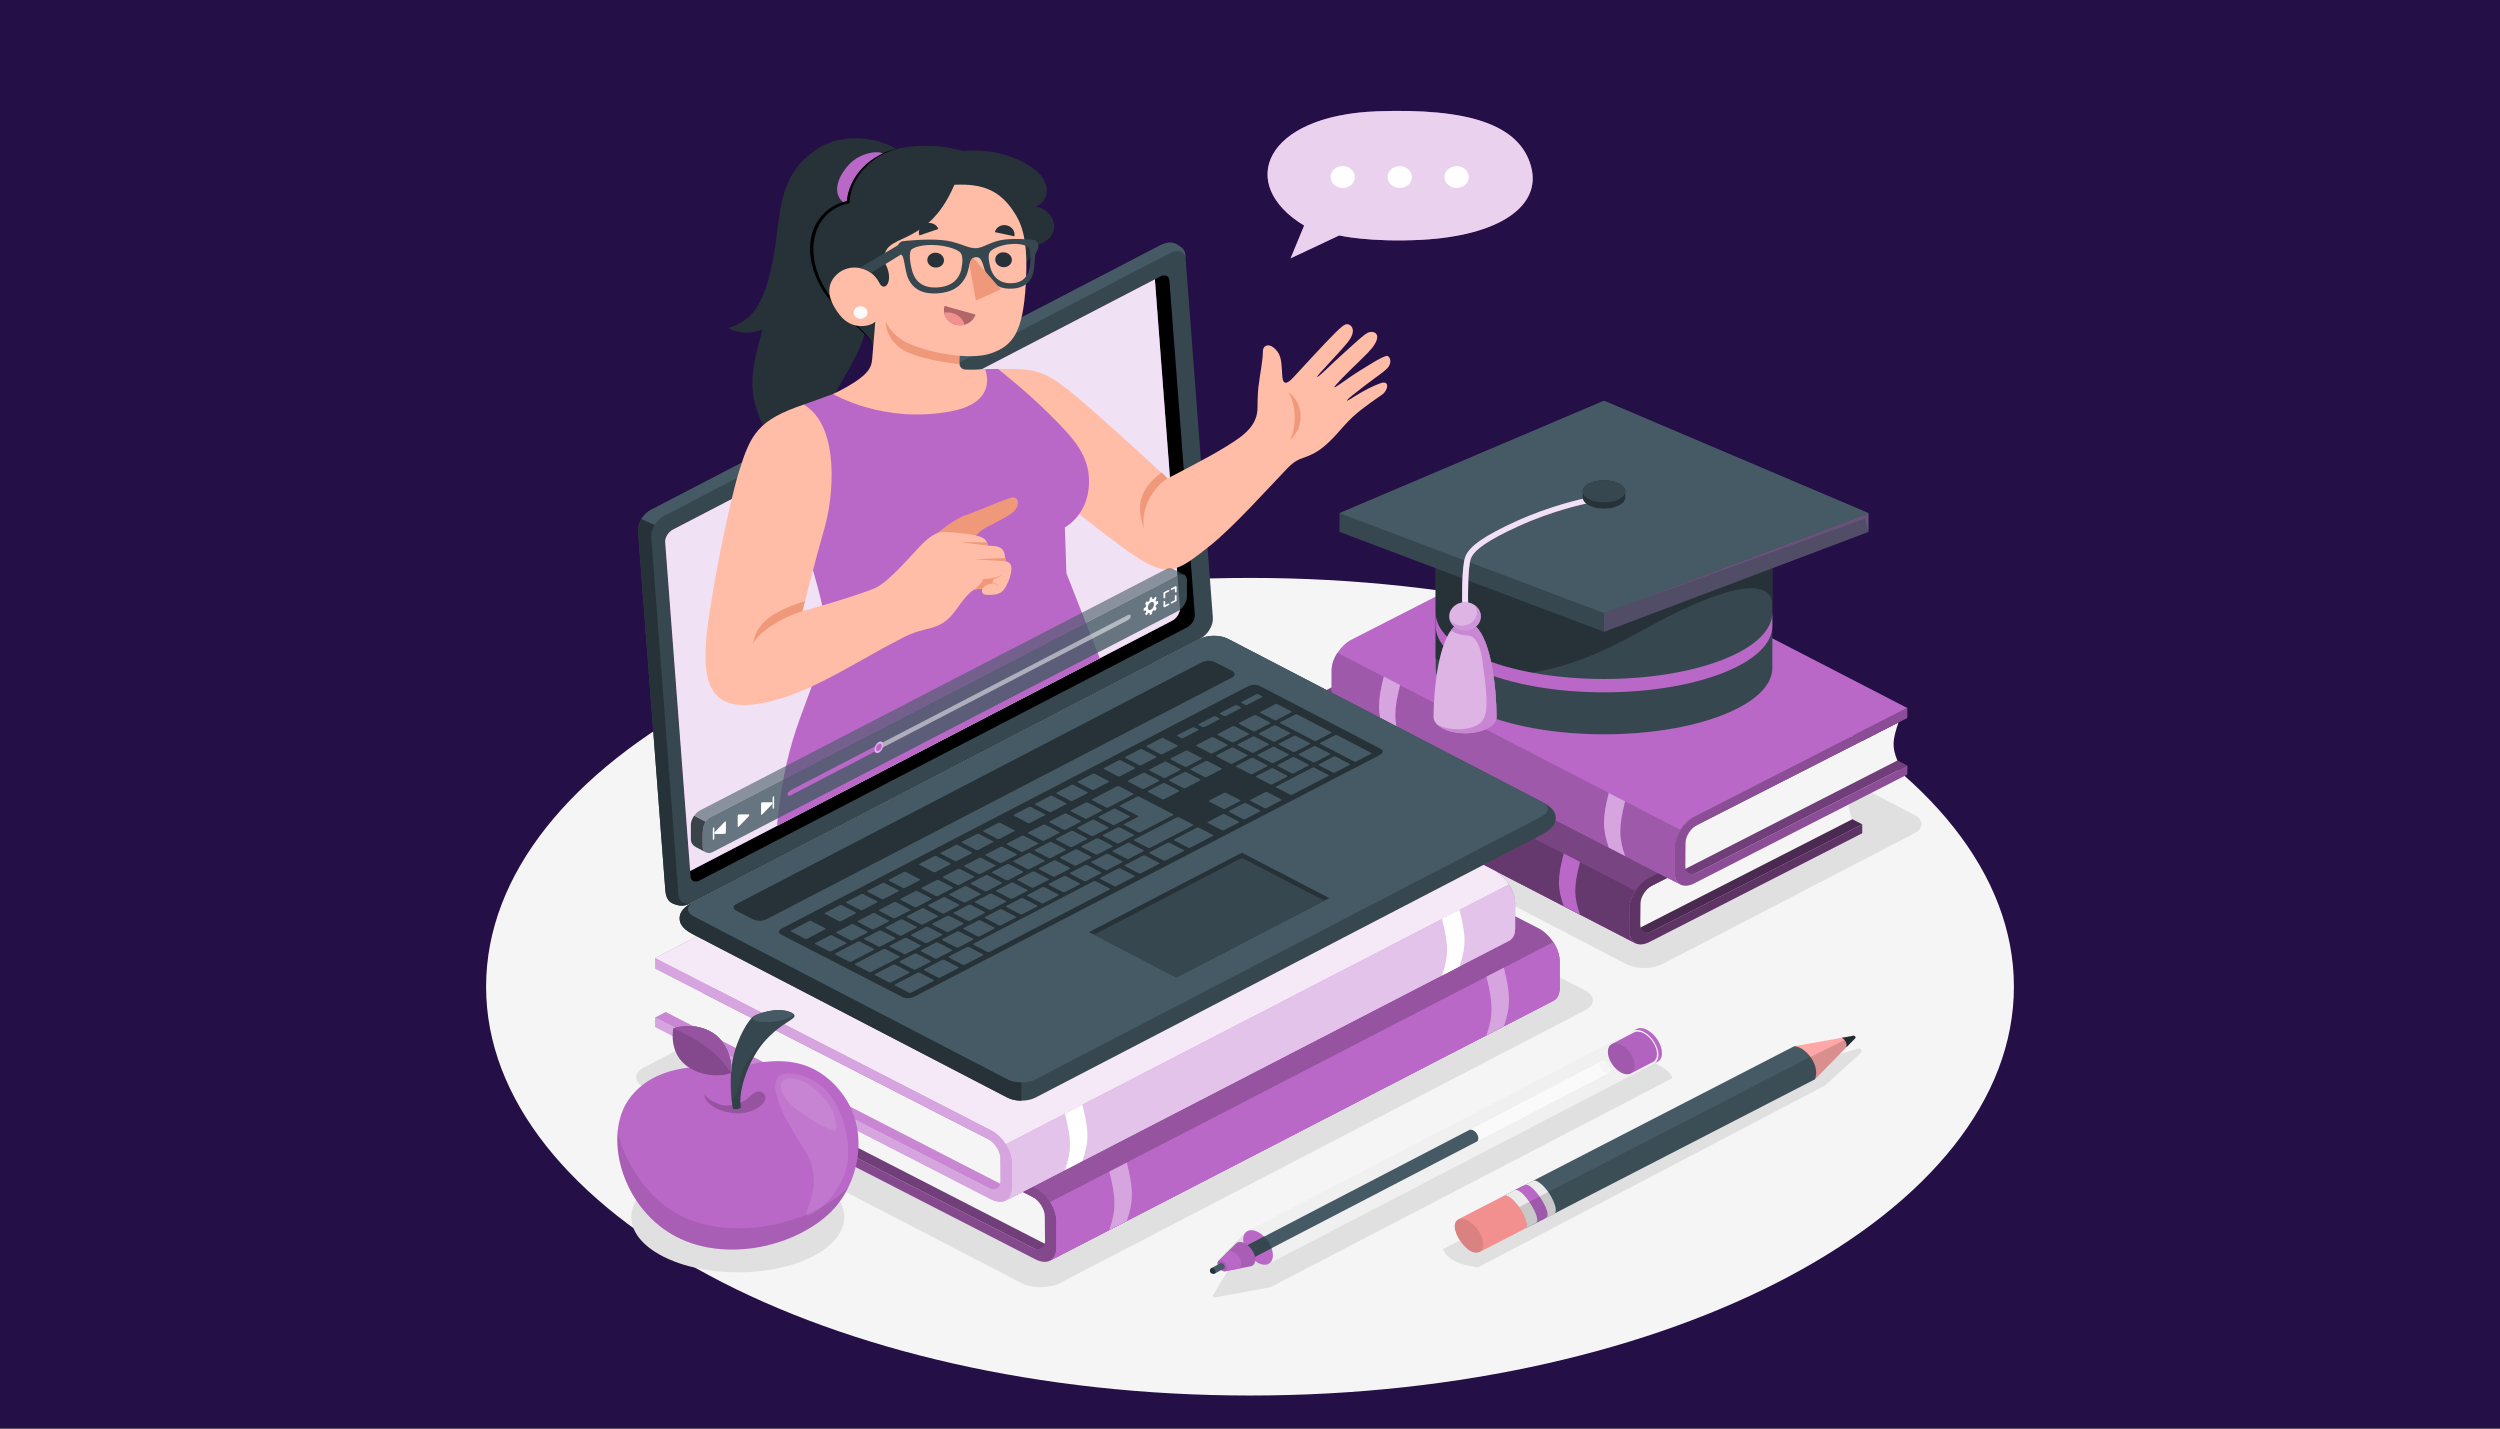 <svg width="3150" height="1800" viewBox="0 0 3150 1800" fill="none" xmlns="http://www.w3.org/2000/svg">
<rect x="0" y="0" width="3150" height="1800" fill="#808080" stroke="none"/>
<g clip-path="url(#clip0_374_94)">
<rect width="3150" height="1800" fill="#250F47"/>
<path d="M1575 1758.36C2106.59 1758.36 2537.53 1527.74 2537.53 1243.27C2537.53 958.789 2106.59 728.176 1575 728.176C1043.41 728.176 612.473 958.789 612.473 1243.27C612.473 1527.74 1043.41 1758.36 1575 1758.36Z" fill="#F5F5F5"/>
<path d="M2094.47 1214.83L2411.8 1050.19C2424.32 1043.68 2424.32 1033.13 2411.8 1026.62L1953.93 788.352C1941.4 781.844 1921.08 781.844 1908.56 788.352L1591.25 952.99C1578.72 959.498 1578.72 970.048 1591.25 976.557L2049.1 1214.83C2061.63 1221.34 2081.95 1221.34 2094.47 1214.83Z" fill="#E0E0E0"/>
<path d="M1287.04 1616.65L811.57 1370.08C798.18 1363.12 798.18 1351.85 811.57 1344.89L1473.05 1001.28C1486.44 994.328 1508.15 994.328 1521.54 1001.28L1997 1247.85C2010.39 1254.8 2010.39 1266.08 1997 1273.03L1335.53 1616.65C1322.14 1623.6 1300.43 1623.6 1287.04 1616.65Z" fill="#E0E0E0"/>
<path d="M1024.53 1582.77C972.12 1609.99 887.156 1609.99 834.754 1582.77C782.348 1555.55 782.348 1511.42 834.754 1484.2C887.16 1456.98 972.124 1456.98 1024.53 1484.2C1076.93 1511.42 1076.93 1555.55 1024.53 1582.77Z" fill="#E0E0E0"/>
<path d="M1544.83 1577.4C1544.97 1577.23 1545.13 1577.07 1545.29 1576.93L1569.22 1553.27C1569.22 1553.25 1569.24 1553.23 1569.26 1553.21L1569.45 1553.03C1569.59 1552.88 1569.74 1552.74 1569.88 1552.6L1570.14 1552.35L1570.15 1552.37C1573.57 1549.42 1579 1549.17 1585.12 1552.35C1595.48 1557.73 1603.87 1570.8 1603.87 1581.56C1603.87 1587.8 1601.03 1591.86 1596.63 1593.14L1596.65 1593.16L1596.36 1593.22C1595.92 1593.33 1595.47 1593.42 1595 1593.48L1594.7 1593.54C1594.68 1593.54 1594.64 1593.54 1594.61 1593.56L1559.94 1600.37C1558.21 1600.72 1556.14 1600.35 1553.9 1599.19C1547.97 1596.12 1543.17 1588.64 1543.17 1582.5C1543.17 1580.29 1543.77 1578.58 1544.83 1577.4Z" fill="#E0E0E0"/>
<path d="M2105.16 1359.59L1600.61 1621.93L1530.71 1634.72C1528.92 1635.05 1527.53 1633.35 1528.4 1631.91L1550.28 1595.8L2054.91 1333.42C2068.69 1326.26 2115.97 1353.97 2105.16 1359.59Z" fill="#E0E0E0"/>
<path d="M1818.03 1573.86C1823.1 1586.25 1837.79 1593.94 1862.27 1596.84L2299.36 1367.83L2344.73 1326.48C2347.33 1324.11 2344.63 1320.2 2341.12 1321.25L2257.61 1346.14L1818.03 1573.86Z" fill="#E0E0E0"/>
<path d="M2346.4 1038.72L2064.97 1181.68L1632.79 958.582L1914.19 815.602L2346.4 1038.72Z" fill="#BA68C8"/>
<path opacity="0.6" d="M2346.4 1038.72L2064.97 1181.68L1632.79 958.582L1914.19 815.602L2346.4 1038.72Z" fill="black"/>
<path d="M2061.91 1171.23L2333.86 1032.25C2327.1 1015 2327.61 1009.76 2335.25 986.805L2064.97 1124.38C2064.97 1124.38 2060.05 1124.05 2061.91 1171.23Z" fill="#F5F5F5"/>
<path d="M2078.16 1105.53C2064.44 1112.62 2053.32 1129.84 2053.31 1144.01V1174.08C2053.31 1188.25 2064.44 1193.99 2078.16 1186.91L2346.36 1049.86L2346.39 1038.72L2081.59 1173.19C2073.35 1177.44 2066.69 1173.99 2066.7 1165.49L2066.93 1138.72C2066.94 1130.22 2073.62 1119.88 2081.86 1115.63L2346.37 981.1V968.477L2078.16 1105.53Z" fill="#BA68C8"/>
<path opacity="0.5" d="M2078.16 1105.53C2064.44 1112.62 2053.32 1129.84 2053.31 1144.01V1174.08C2053.31 1188.25 2064.44 1193.99 2078.16 1186.91L2346.36 1049.86L2346.39 1038.72L2081.59 1173.19C2073.35 1177.44 2066.69 1173.99 2066.7 1165.49L2066.93 1138.72C2066.94 1130.22 2073.62 1119.88 2081.86 1115.63L2346.37 981.1V968.477L2078.16 1105.53Z" fill="black"/>
<path d="M2346.37 968.502L1914.18 745.395L1646 882.434C1632.28 889.514 1621.15 906.758 1621.15 920.917L1621.14 950.992C1621.16 958.05 1623.91 963.027 1628.43 965.359L2060.61 1188.47C2056.09 1186.13 2053.34 1181.16 2053.32 1174.1L2053.29 1144C2053.29 1129.84 2064.42 1112.6 2078.13 1105.52L2346.37 968.502Z" fill="#BA68C8"/>
<path opacity="0.35" d="M2346.37 968.502L1914.18 745.395L1646 882.434C1632.28 889.514 1621.15 906.758 1621.15 920.917L1621.14 950.992C1621.16 958.05 1623.91 963.027 1628.43 965.359L2060.61 1188.47C2056.09 1186.13 2053.34 1181.16 2053.32 1174.1L2053.29 1144C2053.29 1129.84 2064.42 1112.6 2078.13 1105.52L2346.37 968.502Z" fill="black"/>
<path d="M2060.57 1122.11C2056.08 1129.07 2053.29 1136.92 2053.29 1144L2053.33 1174.1C2053.35 1181.16 2056.1 1186.13 2060.62 1188.47L1628.44 965.358C1623.91 963.023 1621.16 958.05 1621.15 950.992L1621.16 920.917C1621.16 913.833 1623.94 905.99 1628.44 899.02L2060.57 1122.11Z" fill="#BA68C8"/>
<path opacity="0.45" d="M2060.57 1122.11C2056.08 1129.07 2053.29 1136.92 2053.29 1144L2053.33 1174.1C2053.35 1181.16 2056.1 1186.13 2060.62 1188.47L1628.44 965.358C1623.91 963.023 1621.16 958.05 1621.15 950.992L1621.16 920.917C1621.16 913.833 1623.94 905.99 1628.44 899.02L2060.57 1122.11Z" fill="black"/>
<path d="M1686.81 928.844C1678.76 960.312 1678.87 972.605 1686.81 995.681L1707.38 1006.37C1699.45 983.29 1699.33 970.994 1707.39 939.528L1686.81 928.844Z" fill="#BA68C8"/>
<path d="M1970.27 1075.38C1962.22 1106.84 1962.33 1118.74 1970.27 1141.82L1990.84 1152.5C1982.91 1129.42 1982.79 1117.52 1990.85 1086.06L1970.27 1075.38Z" fill="#BA68C8"/>
<path d="M2403.17 964.747L2121.74 1107.71L1689.55 884.61L1970.96 741.629L2403.17 964.747Z" fill="#BA68C8"/>
<path opacity="0.4" d="M2403.17 964.747L2121.74 1107.71L1689.55 884.61L1970.96 741.629L2403.17 964.747Z" fill="black"/>
<path d="M2118.68 1097.26L2390.63 958.275C2383.87 941.027 2384.38 933.311 2392.03 910.352L2121.74 1047.92C2121.74 1047.92 2116.83 1050.08 2118.68 1097.26Z" fill="#F5F5F5"/>
<path d="M2134.93 1029.07C2121.21 1036.16 2110.09 1053.39 2110.09 1067.56V1100.1C2110.09 1114.28 2121.21 1120.02 2134.93 1112.93L2403.13 975.879L2403.17 964.743L2138.36 1099.21C2130.13 1103.46 2123.46 1100.02 2123.47 1091.52L2123.71 1062.26C2123.71 1053.76 2130.39 1043.43 2138.63 1039.17L2403.14 904.639V892.016L2134.93 1029.07Z" fill="#BA68C8"/>
<path opacity="0.25" d="M2134.93 1029.07C2121.21 1036.16 2110.09 1053.39 2110.09 1067.56V1100.1C2110.09 1114.28 2121.21 1120.02 2134.93 1112.93L2403.13 975.879L2403.17 964.743L2138.36 1099.21C2130.13 1103.46 2123.46 1100.02 2123.47 1091.52L2123.71 1062.26C2123.71 1053.76 2130.39 1043.43 2138.63 1039.17L2403.14 904.639V892.016L2134.93 1029.07Z" fill="black"/>
<path d="M2403.14 892.049L1970.95 668.941L1702.77 805.981C1689.06 813.061 1677.92 830.305 1677.92 844.464L1677.91 877.02C1677.93 884.078 1680.68 889.055 1685.2 891.387L2117.38 1114.49C2112.86 1112.16 2110.11 1107.19 2110.1 1100.13L2110.06 1067.54C2110.06 1053.38 2121.19 1036.14 2134.9 1029.06L2403.14 892.049Z" fill="#BA68C8"/>
<path d="M2117.34 1045.65C2112.85 1052.62 2110.07 1060.46 2110.07 1067.54L2110.1 1100.13C2110.12 1107.19 2112.87 1112.16 2117.39 1114.49L1685.21 891.386C1680.69 889.051 1677.94 884.078 1677.92 877.02L1677.93 844.464C1677.93 837.38 1680.71 829.537 1685.21 822.566L2117.34 1045.65Z" fill="#BA68C8"/>
<path opacity="0.15" d="M2117.34 1045.65C2112.85 1052.62 2110.07 1060.46 2110.07 1067.54L2110.1 1100.13C2110.12 1107.19 2112.87 1112.16 2117.39 1114.49L1685.21 891.386C1680.69 889.051 1677.94 884.078 1677.92 877.02L1677.93 844.464C1677.93 837.38 1680.71 829.537 1685.21 822.566L2117.34 1045.65Z" fill="black"/>
<path d="M1743.57 852.387C1735.52 883.855 1735.64 898.629 1743.57 921.709L1764.14 932.394C1756.21 909.318 1756.09 894.54 1764.15 863.072L1743.57 852.387Z" fill="#BA68C8"/>
<path d="M2027.04 999.104C2018.99 1030.57 2019.11 1044.82 2027.04 1067.9L2047.61 1078.58C2039.68 1055.5 2039.56 1041.16 2047.62 1009.69L2027.04 999.104Z" fill="#BA68C8"/>
<g opacity="0.4">
<path d="M1743.57 852.387C1735.52 883.855 1735.64 898.629 1743.57 921.709L1764.14 932.394C1756.21 909.318 1756.09 894.54 1764.15 863.072L1743.57 852.387Z" fill="white"/>
<path d="M2027.04 999.104C2018.99 1030.57 2019.11 1044.82 2027.04 1067.9L2047.61 1078.58C2039.68 1055.5 2039.56 1041.16 2047.62 1009.69L2027.04 999.104Z" fill="white"/>
</g>
<path d="M881.445 1357.65L1318.57 1581.06L1952.6 1253.65L1515.52 1030.23L881.445 1357.65Z" fill="#BA68C8"/>
<path opacity="0.4" d="M881.445 1357.65L1318.57 1581.06L1952.6 1253.65L1515.52 1030.23L881.445 1357.65Z" fill="black"/>
<path d="M1321.83 1569.89L894.844 1350.73C902.062 1332.3 901.52 1324.05 893.352 1299.52L1318.57 1517.17C1318.57 1517.17 1323.82 1519.47 1321.83 1569.89Z" fill="#F5F5F5"/>
<path d="M1304.47 1497.03C1319.13 1504.6 1331.02 1523.01 1331.02 1538.16V1572.93C1331.02 1588.08 1319.14 1594.21 1304.47 1586.65L881.482 1369.55L881.449 1357.65L1300.81 1571.99C1309.61 1576.53 1316.73 1572.84 1316.72 1563.76L1316.47 1532.5C1316.46 1523.41 1309.32 1512.37 1300.52 1507.82L881.482 1293.42V1279.93L1304.47 1497.03Z" fill="#BA68C8"/>
<path opacity="0.3" d="M1304.47 1497.03C1319.13 1504.6 1331.02 1523.01 1331.02 1538.16V1572.93C1331.02 1588.08 1319.14 1594.21 1304.47 1586.65L881.482 1369.55L881.449 1357.65L1300.81 1571.99C1309.61 1576.53 1316.73 1572.84 1316.72 1563.76L1316.47 1532.5C1316.46 1523.41 1309.32 1512.37 1300.52 1507.82L881.482 1293.42V1279.93L1304.47 1497.03Z" fill="black"/>
<path d="M881.477 1279.96L1515.52 952.553L1938.49 1169.63C1953.14 1177.2 1965.04 1195.62 1965.04 1210.76L1965.05 1245.55C1965.03 1253.09 1962.09 1258.41 1957.26 1260.9L1323.22 1588.31C1328.05 1585.81 1330.99 1580.5 1331 1572.96L1331.04 1538.14C1331.04 1523.01 1319.15 1504.58 1304.5 1497.02L881.477 1279.96Z" fill="#BA68C8"/>
<path opacity="0.2" d="M881.477 1279.96L1515.52 952.553L1938.49 1169.63C1953.14 1177.2 1965.04 1195.62 1965.04 1210.76L1965.05 1245.55C1965.03 1253.09 1962.09 1258.41 1957.26 1260.9L1323.22 1588.31C1328.05 1585.81 1330.99 1580.5 1331 1572.96L1331.04 1538.14C1331.04 1523.01 1319.15 1504.58 1304.5 1497.02L881.477 1279.96Z" fill="black"/>
<path d="M1323.27 1514.74C1328.07 1522.18 1331.04 1530.57 1331.04 1538.14L1331 1572.95C1330.99 1580.5 1328.05 1585.81 1323.22 1588.31L1957.26 1260.9C1962.09 1258.41 1965.03 1253.09 1965.05 1245.55L1965.04 1210.76C1965.03 1203.19 1962.06 1194.81 1957.26 1187.36L1323.27 1514.74Z" fill="#BA68C8"/>
<path d="M1323.26 1514.73C1328.06 1522.17 1331.03 1530.56 1331.03 1538.13L1330.99 1572.94C1330.98 1580.49 1328.04 1585.81 1323.2 1588.3L1957.25 1260.89C1962.08 1258.4 1965.02 1253.08 1965.03 1245.54L1965.03 1210.75C1965.03 1203.18 1962.05 1194.8 1957.25 1187.35L1323.26 1514.73Z" fill="#BA68C8"/>
<path d="M1894.88 1219.22C1903.49 1252.85 1903.36 1268.64 1894.89 1293.3L1872.9 1304.72C1881.38 1280.06 1881.5 1264.27 1872.9 1230.64L1894.88 1219.22Z" fill="#BA68C8"/>
<path d="M1419.76 1464.91C1428.36 1498.53 1428.24 1513.83 1419.76 1538.49L1397.78 1549.8C1406.26 1525.14 1406.38 1509.87 1397.77 1476.25L1419.76 1464.91Z" fill="#BA68C8"/>
<g opacity="0.4">
<path d="M1894.88 1219.22C1903.49 1252.85 1903.36 1268.64 1894.89 1293.3L1872.9 1304.72C1881.38 1280.06 1881.5 1264.27 1872.9 1230.64L1894.88 1219.22Z" fill="white"/>
<path d="M1419.76 1464.91C1428.36 1498.53 1428.24 1513.83 1419.76 1538.49L1397.78 1549.8C1406.26 1525.14 1406.38 1509.87 1397.77 1476.25L1419.76 1464.91Z" fill="white"/>
</g>
<path d="M825.434 1282.08L1262.55 1505.49L1896.59 1178.09L1459.5 954.664L825.434 1282.08Z" fill="#BA68C8"/>
<path opacity="0.2" d="M825.434 1282.08L1262.55 1505.49L1896.59 1178.09L1459.5 954.664L825.434 1282.08Z" fill="white"/>
<path d="M1265.82 1494.32L838.832 1275.16C846.051 1256.73 845.509 1251.14 837.34 1226.61L1262.56 1444.25C1262.56 1444.25 1267.81 1443.91 1265.82 1494.32Z" fill="#F5F5F5"/>
<path d="M1248.46 1424.12C1263.12 1431.69 1275.01 1450.09 1275.01 1465.24V1497.37C1275.01 1512.51 1263.12 1518.65 1248.46 1511.08L825.47 1293.98L825.438 1282.08L1244.8 1496.42C1253.6 1500.96 1260.71 1497.28 1260.71 1488.19L1260.46 1459.58C1260.45 1450.5 1253.31 1439.45 1244.51 1434.91L825.47 1220.51V1207.02L1248.46 1424.12Z" fill="#BA68C8"/>
<path opacity="0.4" d="M1248.46 1424.12C1263.12 1431.69 1275.01 1450.09 1275.01 1465.24V1497.37C1275.01 1512.51 1263.12 1518.65 1248.46 1511.08L825.47 1293.98L825.438 1282.08L1244.8 1496.42C1253.6 1500.96 1260.71 1497.28 1260.71 1488.19L1260.46 1459.58C1260.45 1450.5 1253.31 1439.45 1244.51 1434.91L825.47 1220.51V1207.02L1248.46 1424.12Z" fill="white"/>
<path d="M825.465 1207.05L1459.51 879.641L1882.48 1096.72C1897.13 1104.29 1909.03 1122.71 1909.03 1137.84L1909.03 1169.98C1909.02 1177.52 1906.08 1182.84 1901.25 1185.33L1267.2 1512.74C1272.03 1510.24 1274.97 1504.93 1274.99 1497.39L1275.03 1465.22C1275.03 1450.09 1263.14 1431.66 1248.49 1424.1L825.465 1207.05Z" fill="#BA68C8"/>
<path opacity="0.85" d="M825.465 1207.05L1459.51 879.641L1882.48 1096.72C1897.13 1104.29 1909.03 1122.71 1909.03 1137.84L1909.03 1169.98C1909.02 1177.52 1906.08 1182.84 1901.25 1185.33L1267.2 1512.74C1272.03 1510.24 1274.97 1504.93 1274.99 1497.39L1275.03 1465.22C1275.03 1450.09 1263.14 1431.66 1248.49 1424.1L825.465 1207.05Z" fill="white"/>
<path d="M1267.26 1441.82C1272.06 1449.27 1275.03 1457.66 1275.03 1465.22L1274.99 1497.39C1274.98 1504.93 1272.04 1510.24 1267.2 1512.74L1901.25 1185.33C1906.08 1182.84 1909.02 1177.52 1909.03 1169.98L1909.03 1137.84C1909.03 1130.28 1906.05 1121.89 1901.25 1114.45L1267.26 1441.82Z" fill="#BA68C8"/>
<path opacity="0.6" d="M1267.26 1441.82C1272.06 1449.27 1275.03 1457.66 1275.03 1465.22L1274.99 1497.39C1274.98 1504.93 1272.04 1510.24 1267.2 1512.74L1901.25 1185.33C1906.08 1182.84 1909.02 1177.52 1909.03 1169.98L1909.03 1137.84C1909.03 1130.28 1906.05 1121.89 1901.25 1114.45L1267.26 1441.82Z" fill="white"/>
<path d="M1838.87 1146.31C1847.48 1179.94 1847.35 1193.07 1838.88 1217.73L1816.89 1229.15C1825.37 1204.49 1825.5 1191.35 1816.89 1157.73L1838.87 1146.31Z" fill="white"/>
<path d="M1363.75 1391.89C1372.35 1425.51 1372.23 1438.23 1363.75 1462.89L1341.76 1474.31C1350.24 1449.64 1350.36 1436.93 1341.76 1403.31L1363.75 1391.89Z" fill="white"/>
<path d="M1808.95 693.795V841.855C1809.07 863.192 1829.76 884.499 1871.09 900.769C1953.92 933.38 2088.22 933.38 2171.05 900.769C2212.48 884.43 2233.14 863.057 2233.14 841.687V693.795H2233.11C2233.59 672.157 2212.93 650.481 2171.05 633.976C2088.22 601.365 1953.92 601.365 1871.09 633.976C1829.17 650.481 1808.5 672.157 1808.99 693.795H1808.95Z" fill="#37474F"/>
<path d="M1808.99 693.795C1808.51 672.157 1829.17 650.481 1871.09 633.976C1953.92 601.365 2088.22 601.365 2171.05 633.976C2212.94 650.481 2233.6 672.157 2233.11 693.795H2233.15V761.437C2233.12 744.658 2216.64 732.649 2167.65 748.871C2087.37 775.45 2042.34 819.372 1960.45 841.08C1892.73 859.026 1832.75 852.11 1808.95 829.718V693.795H1808.99Z" fill="#263238"/>
<path d="M1808.96 772.157V788.95C1809.07 810.254 1829.77 831.595 1871.09 847.831C1953.93 880.475 2088.22 880.475 2171.06 847.831C2212.79 831.424 2233.45 809.818 2233.15 788.277V771.986C2233.15 793.36 2212.49 814.729 2171.06 831.067C2088.22 863.678 1953.93 863.678 1871.09 831.067C1829.77 814.802 1809.07 793.498 1808.96 772.157Z" fill="#BA68C8"/>
<path d="M2354.33 646.586L2021.04 504.955L1687.76 646.586V670.189L2021.04 796.082L2354.33 670.189V646.586Z" fill="#37474F"/>
<path opacity="0.2" d="M2021.05 796.082V772.479L2354.33 646.586V670.189L2021.05 796.082Z" fill="#BA68C8"/>
<path opacity="0.2" d="M2021.05 772.479L2349.55 653.585L2354.33 670.189V646.586L2021.05 772.479Z" fill="#BA68C8"/>
<path d="M2021.04 504.955L1687.76 646.586L2021.04 772.479L2354.33 646.586L2021.04 504.955Z" fill="#455A64"/>
<path d="M1842.36 762.552C1842.32 760.598 1841.31 714.552 1846.29 701.48C1851.28 688.38 1870.28 675.094 1909.81 657.05C1953.74 636.997 1994.11 628.484 1998.57 627.578L2000.2 634.123C1995.84 635.011 1956.31 643.345 1913.19 663.03C1876.05 679.983 1857.6 692.513 1853.35 703.656C1849.57 713.577 1849.52 749.433 1849.82 762.413L1842.36 762.552Z" fill="#BA68C8"/>
<path opacity="0.8" d="M1842.36 762.552C1842.32 760.598 1841.31 714.552 1846.29 701.48C1851.28 688.38 1870.28 675.094 1909.81 657.05C1953.74 636.997 1994.11 628.484 1998.57 627.578L2000.2 634.123C1995.84 635.011 1956.31 643.345 1913.19 663.03C1876.05 679.983 1857.6 692.513 1853.35 703.656C1849.57 713.577 1849.52 749.433 1849.82 762.413L1842.36 762.552Z" fill="white"/>
<path d="M1885.66 903.312C1885.66 868.835 1879.3 807.138 1859.22 789.221H1832.73C1812.66 807.138 1806.3 868.838 1806.3 903.312C1806.3 908.587 1810.18 913.859 1817.92 917.882C1825.67 921.906 1835.83 923.918 1845.98 923.918C1856.13 923.918 1866.29 921.906 1874.04 917.882C1881.79 913.862 1885.66 908.587 1885.66 903.312Z" fill="#BA68C8"/>
<path opacity="0.5" d="M1885.66 903.312C1885.66 868.835 1879.3 807.138 1859.22 789.221H1832.73C1812.66 807.138 1806.3 868.838 1806.3 903.312C1806.3 908.587 1810.18 913.859 1817.92 917.882C1825.67 921.906 1835.83 923.918 1845.98 923.918C1856.13 923.918 1866.29 921.906 1874.04 917.882C1881.79 913.862 1885.66 908.587 1885.66 903.312Z" fill="white"/>
<path opacity="0.6" d="M1832.73 789.221C1831.22 790.567 1829.8 792.189 1828.44 794.001C1833.49 798.821 1841.25 800.044 1849 800.604C1856.13 801.121 1864.76 806.781 1868.19 835.052C1871.63 863.32 1878.3 899.427 1865.86 910.355C1853.41 921.284 1825.61 921.196 1811.01 913.044C1812.8 914.783 1815.1 916.42 1817.92 917.886C1825.67 921.91 1835.83 923.921 1845.98 923.921C1856.13 923.921 1866.29 921.91 1874.04 917.886C1881.79 913.862 1885.66 908.587 1885.66 903.316C1885.66 868.838 1879.31 807.142 1859.23 789.224H1832.73V789.221Z" fill="#BA68C8"/>
<path d="M1865.85 776.652C1865.85 786.526 1856.95 794.533 1845.98 794.533C1835 794.533 1826.1 786.529 1826.1 776.652C1826.1 766.775 1835 758.771 1845.98 758.771C1856.95 758.768 1865.85 766.775 1865.85 776.652Z" fill="#BA68C8"/>
<path opacity="0.5" d="M1865.85 776.652C1865.85 786.526 1856.95 794.533 1845.98 794.533C1835 794.533 1826.1 786.529 1826.1 776.652C1826.1 766.775 1835 758.771 1845.98 758.771C1856.95 758.768 1865.85 766.775 1865.85 776.652Z" fill="white"/>
<path opacity="0.4" d="M1857.54 762.15C1862.49 766.862 1863.24 779.18 1852.7 785.394C1842.22 791.575 1831.28 786.761 1827.11 781.992C1829.64 789.239 1837.09 794.532 1845.98 794.532C1856.96 794.532 1865.86 786.525 1865.86 776.651C1865.85 770.663 1862.55 765.399 1857.54 762.15Z" fill="#BA68C8"/>
<path d="M1994.27 619.046C1994.27 615.484 1996.88 611.926 2002.11 609.208C2012.57 603.777 2029.53 603.777 2039.98 609.208C2045.21 611.926 2047.83 615.484 2047.83 619.046C2047.83 620.373 2047.83 625.59 2047.83 626.915C2047.83 630.476 2045.21 634.034 2039.98 636.752C2029.53 642.183 2012.57 642.183 2002.11 636.752C1996.88 634.034 1994.27 630.476 1994.27 626.915C1994.27 625.587 1994.27 620.37 1994.27 619.046Z" fill="#263238"/>
<path d="M2039.98 628.879C2050.44 623.448 2050.44 614.64 2039.98 609.208C2029.52 603.777 2012.57 603.777 2002.11 609.208C1991.65 614.64 1991.65 623.448 2002.11 628.879C2012.57 634.311 2029.52 634.311 2039.98 628.879Z" fill="#37474F"/>
<path d="M960.087 1338.3C983.752 1335.92 1025.07 1332.5 1059.36 1375.62C1098.42 1424.72 1082.11 1495.79 1043.03 1530.7C993.927 1574.55 906.876 1590.07 847.38 1555.75C781.597 1517.8 760.665 1429.97 792.208 1385.32C823.751 1340.68 885.641 1342.49 902.355 1346.04C927.452 1351.38 941.662 1340.15 960.087 1338.3Z" fill="#BA68C8"/>
<path opacity="0.1" d="M877.607 1539.94C943.969 1560.5 1025.1 1538.46 1068.77 1496.19C1062.21 1509.52 1053.44 1521.4 1043.03 1530.7C993.928 1574.55 906.877 1590.07 847.382 1555.75C797.503 1526.98 773.474 1469.55 778.492 1423.99C778.488 1436.55 804.576 1517.31 877.607 1539.94Z" fill="black"/>
<g opacity="0.1">
<path d="M987.964 1353.32C1002.87 1349.84 1027.1 1358.54 1042.09 1375.3C1060.72 1396.12 1068.67 1428.33 1068.7 1452.64C1068.76 1501.66 1022.28 1534.5 1016.56 1531.21C1010.84 1527.91 1042.14 1491.08 1012.69 1446.8C982.8 1401.88 963.554 1359.03 987.964 1353.32Z" fill="white"/>
</g>
<g opacity="0.1">
<path d="M1001.1 1359.23C1017.39 1361.55 1039.41 1380.97 1047.03 1395.93C1054.64 1410.9 1054.38 1421.91 1052.36 1424.1C1048.72 1428.06 1012.25 1405.35 999.746 1394.57C982.025 1379.28 974.851 1355.48 1001.1 1359.23Z" fill="white"/>
</g>
<path opacity="0.2" d="M943.432 1382.8C950.533 1375.65 957.703 1371.49 963.49 1379.73C969.277 1387.97 950.012 1405.28 924.547 1402.61C899.086 1399.93 888.005 1387 887.168 1379.74C887.168 1379.74 901.055 1393.66 917.664 1392.96C929.141 1392.48 939.752 1386.52 943.432 1382.8Z" fill="black"/>
<path d="M923.496 1397.03C923.496 1397.03 917.43 1365.34 923.14 1335.71C928.854 1306.08 944.525 1283.53 949.382 1280.57C954.234 1277.62 962.783 1274.67 975.251 1272.91C987.715 1271.16 1003.98 1276.42 1000.72 1281.34C997.473 1286.27 980.144 1292.24 961.833 1313.87C943.53 1335.49 929.477 1374.23 933.469 1395.49C933.477 1395.5 929.594 1398.97 923.496 1397.03Z" fill="#37474F"/>
<path d="M950.23 1280.1C950.598 1279.9 950.946 1279.69 951.355 1279.48C951.395 1279.46 951.44 1279.44 951.48 1279.42C956.543 1276.87 964.417 1274.44 975.259 1272.92C984.463 1271.62 995.713 1274.15 999.672 1277.54C1000.82 1279.03 998.508 1281.62 987.65 1284.74C976.747 1287.86 964.987 1288.73 954.408 1287C949.264 1286.15 946.664 1282.58 950.23 1280.1Z" fill="#455A64"/>
<path opacity="0.1" d="M933.007 1359.3C938.042 1332.58 963.769 1307.02 982.364 1294.61C976.221 1299.18 969.116 1305.28 961.836 1313.88C943.533 1335.5 929.48 1374.24 933.472 1395.5C933.472 1395.5 929.594 1398.98 923.491 1397.03C923.491 1397.03 922.039 1389.39 921.227 1378.14C923.795 1388.32 928.368 1383.92 933.007 1359.3Z" fill="black"/>
<path d="M921.071 1352.2C906.545 1357.2 880.671 1356.1 863.221 1341.41C842.257 1323.74 848.424 1295.66 848.424 1295.66C848.424 1295.66 874.257 1286.06 898.748 1301.8C916.614 1313.29 923.752 1339.7 921.071 1352.2Z" fill="#BA68C8"/>
<path opacity="0.3" d="M921.071 1352.2C906.545 1357.2 880.671 1356.1 863.221 1341.41C842.257 1323.74 848.424 1295.66 848.424 1295.66C848.424 1295.66 874.257 1286.06 898.748 1301.8C916.614 1313.29 923.752 1339.7 921.071 1352.2Z" fill="black"/>
<path d="M848.422 1295.66C848.422 1295.66 874.255 1286.06 898.745 1301.8C916.612 1313.29 923.753 1339.7 921.068 1352.2C899.74 1315.3 848.422 1295.66 848.422 1295.66Z" fill="#BA68C8"/>
<path opacity="0.2" d="M848.422 1295.66C848.422 1295.66 874.255 1286.06 898.745 1301.8C916.612 1313.29 923.753 1339.7 921.068 1352.2C899.74 1315.3 848.422 1295.66 848.422 1295.66Z" fill="black"/>
<path d="M2056.64 1307.39C2056.64 1318.14 2065.04 1331.21 2075.4 1336.58C2079.41 1338.68 2083.12 1339.28 2086.17 1338.64C2085.57 1339.22 2084.88 1339.7 2084.14 1340.07L2088.64 1337.77C2088.73 1337.71 2088.79 1337.66 2088.89 1337.62C2089.12 1337.5 2089.33 1337.35 2089.56 1337.21C2089.86 1337.02 2090.14 1336.79 2090.39 1336.56C2090.55 1336.42 2090.71 1336.27 2090.88 1336.1C2090.92 1336.09 2090.95 1336.06 2090.97 1336.02C2091.11 1335.88 2091.27 1335.71 2091.4 1335.53C2092.03 1334.8 2092.54 1333.97 2092.95 1333.02C2093.06 1332.75 2093.18 1332.47 2093.27 1332.2C2093.34 1332.06 2093.38 1331.94 2093.41 1331.79C2093.5 1331.54 2093.57 1331.3 2093.61 1331.05C2093.96 1329.78 2094.12 1328.39 2094.12 1326.86C2094.12 1316.11 2085.73 1303.03 2075.39 1297.66C2072.37 1296.08 2069.53 1295.35 2066.99 1295.35H2066.92C2066.53 1295.35 2066.14 1295.37 2065.77 1295.42L2064.68 1295.58C2064.45 1295.62 2064.25 1295.69 2064.04 1295.75L2063.65 1295.85C2063.39 1295.93 2063.14 1296.02 2062.88 1296.14L2062.72 1296.21C2062.49 1296.31 2062.24 1296.41 2062.01 1296.54L2058.08 1298.55C2058.71 1298.27 2059.4 1298.04 2060.11 1297.91C2057.93 1299.95 2056.64 1303.17 2056.64 1307.39ZM2087.52 1338.25C2087.63 1338.21 2087.73 1338.15 2087.84 1338.11C2087.73 1338.16 2087.63 1338.21 2087.52 1338.25Z" fill="#BA68C8"/>
<path d="M1571.87 1551.17L1598.3 1592.51L1602.78 1590.19L2084.14 1340.07C2084.87 1339.7 2085.57 1339.22 2086.17 1338.64C2088.33 1336.58 2089.62 1333.37 2089.62 1329.16C2089.62 1318.41 2081.23 1305.33 2070.87 1299.96C2067.87 1298.38 2065.01 1297.65 2062.5 1297.65C2061.66 1297.65 2060.88 1297.74 2060.12 1297.9C2059.4 1298.03 2058.71 1298.25 2058.09 1298.55C2057.98 1298.59 2057.86 1298.65 2057.77 1298.69L2057.65 1298.75C2057.63 1298.77 2057.63 1298.77 2057.6 1298.77L1571.87 1551.17Z" fill="#F0F0F0"/>
<path d="M1585.12 1552.35C1574.77 1546.97 1566.38 1551.33 1566.38 1562.08C1566.38 1572.84 1574.77 1585.91 1585.12 1591.28C1595.48 1596.66 1603.87 1592.3 1603.87 1581.55C1603.86 1570.8 1595.48 1557.72 1585.12 1552.35Z" fill="#BA68C8"/>
<path d="M1851.19 1423.87C1851.21 1423.83 1851.26 1423.81 1851.31 1423.81L1851.93 1423.48C1853.08 1423.02 1854.61 1423.16 1856.29 1424.04C1859.96 1425.94 1862.96 1430.61 1862.96 1434.43C1862.96 1436.11 1862.38 1437.36 1861.41 1438.05C1861.41 1438.07 1861.39 1438.07 1861.39 1438.07L1860.58 1438.48L1575.74 1586.41L1557.01 1576.68L1851.19 1423.87Z" fill="#455A64"/>
<path d="M1602.19 1572.67L1575.74 1586.41L1557.01 1576.68L1592.81 1558.08C1596.97 1562.18 1600.31 1567.38 1602.19 1572.67Z" fill="#37474F"/>
<path d="M1535.41 1588.65L1535.38 1588.63L1557.08 1567.17C1557.27 1566.96 1557.46 1566.76 1557.66 1566.59C1560.07 1564.42 1563.95 1564.24 1568.35 1566.51C1575.66 1570.31 1581.6 1579.55 1581.6 1587.15C1581.6 1591.54 1579.63 1594.42 1576.56 1595.35C1576.47 1595.37 1576.41 1595.39 1576.35 1595.41L1575.48 1595.58L1543.67 1601.82L1543.66 1601.81C1542.68 1602 1541.51 1601.8 1540.24 1601.14C1536.9 1599.42 1534.2 1595.21 1534.2 1591.75C1534.2 1590.35 1534.66 1589.3 1535.41 1588.65Z" fill="#BA68C8"/>
<path opacity="0.1" d="M1535.41 1588.65L1535.38 1588.63L1557.08 1567.17C1557.27 1566.96 1557.46 1566.76 1557.66 1566.59C1560.07 1564.42 1563.95 1564.24 1568.35 1566.51C1575.66 1570.31 1581.6 1579.55 1581.6 1587.15C1581.6 1591.54 1579.63 1594.42 1576.56 1595.35C1576.47 1595.37 1576.41 1595.39 1576.35 1595.41L1575.48 1595.58L1543.67 1601.82L1543.66 1601.81C1542.68 1602 1541.51 1601.8 1540.24 1601.14C1536.9 1599.42 1534.2 1595.21 1534.2 1591.75C1534.2 1590.35 1534.66 1589.3 1535.41 1588.65Z" fill="black"/>
<path d="M1534.2 1591.75C1534.2 1595.2 1536.9 1599.41 1540.24 1601.14C1541.5 1601.8 1542.69 1602 1543.64 1601.8L1543.66 1601.81L1559.73 1598.66C1562.26 1598.17 1563.93 1596.02 1563.93 1592.59C1563.93 1587.06 1559.61 1580.32 1554.29 1577.55C1551.14 1575.91 1548.34 1576.04 1546.57 1577.57L1546.14 1578L1535.38 1588.63L1535.4 1588.65C1534.65 1589.3 1534.2 1590.35 1534.2 1591.75Z" fill="#BA68C8"/>
<path opacity="0.1" d="M1540.23 1588.61C1536.9 1586.88 1534.2 1588.28 1534.2 1591.74C1534.2 1595.2 1536.9 1599.41 1540.23 1601.14C1543.56 1602.86 1546.26 1601.46 1546.26 1598C1546.26 1594.55 1543.56 1590.34 1540.23 1588.61Z" fill="black"/>
<path d="M2017.6 1337.31C2018.81 1336.67 2020.47 1336.77 2022.31 1337.72C2025.98 1339.64 2028.96 1344.26 2028.94 1348.06C2028.94 1349.99 2028.2 1351.34 2026.97 1351.94L1861.41 1438.04C1862.38 1437.36 1862.96 1436.11 1862.96 1434.43C1862.96 1430.61 1859.96 1425.94 1856.29 1424.03C1854.6 1423.16 1853.08 1423.02 1851.93 1423.47L2017.6 1337.31Z" fill="#FAFAFA"/>
<path d="M2015.66 1341.17C2015.66 1344.97 2018.64 1349.6 2022.31 1351.51C2024.13 1352.44 2025.77 1352.55 2026.95 1351.92C2028.17 1351.32 2028.93 1350 2028.93 1348.06C2028.95 1344.27 2025.98 1339.64 2022.3 1337.72C2020.46 1336.77 2018.8 1336.67 2017.6 1337.31C2016.4 1337.94 2015.66 1339.28 2015.66 1341.17Z" fill="#F5F5F5"/>
<path d="M2030.51 1315.64L2030.5 1315.63L2030.71 1315.52C2030.81 1315.47 2030.9 1315.41 2031.01 1315.37L2058.65 1301.02C2058.86 1300.9 2059.08 1300.79 2059.3 1300.69L2059.45 1300.6L2059.46 1300.62C2062.47 1299.29 2066.48 1299.6 2070.89 1301.89C2080.21 1306.73 2087.76 1318.5 2087.76 1328.17C2087.76 1333.04 2085.85 1336.45 2082.77 1338.02L2054.78 1352.55C2054.73 1352.58 2054.68 1352.61 2054.63 1352.63L2054.46 1352.72L2054.46 1352.7C2051.42 1354.16 2047.32 1353.89 2042.78 1351.54C2033.46 1346.7 2025.91 1334.93 2025.91 1325.26C2025.91 1320.61 2027.66 1317.3 2030.51 1315.64Z" fill="#BA68C8"/>
<path opacity="0.05" d="M2030.51 1315.64L2030.5 1315.63L2030.71 1315.52C2030.81 1315.47 2030.9 1315.41 2031.01 1315.37L2058.65 1301.02C2058.86 1300.9 2059.08 1300.79 2059.3 1300.69L2059.45 1300.6L2059.46 1300.62C2062.47 1299.29 2066.48 1299.6 2070.89 1301.89C2080.21 1306.73 2087.76 1318.5 2087.76 1328.17C2087.76 1333.04 2085.85 1336.45 2082.77 1338.02L2054.78 1352.55C2054.73 1352.58 2054.68 1352.61 2054.63 1352.63L2054.46 1352.72L2054.46 1352.7C2051.42 1354.16 2047.32 1353.89 2042.78 1351.54C2033.46 1346.7 2025.91 1334.93 2025.91 1325.26C2025.91 1320.61 2027.66 1317.3 2030.51 1315.64Z" fill="black"/>
<path opacity="0.1" d="M2042.77 1316.5C2033.46 1311.66 2025.91 1315.58 2025.91 1325.26C2025.91 1334.93 2033.46 1346.7 2042.77 1351.54C2052.09 1356.38 2059.64 1352.45 2059.64 1342.78C2059.64 1333.1 2052.09 1321.33 2042.77 1316.5Z" fill="black"/>
<path d="M1526.54 1597.68L1537.98 1591.5L1537.99 1591.51C1538.55 1591.19 1539.34 1591.2 1540.23 1591.67C1541.93 1592.55 1543.32 1594.71 1543.32 1596.48C1543.32 1597.37 1542.97 1597.99 1542.41 1598.28L1531.01 1604.48C1530.38 1604.8 1529.66 1604.97 1528.9 1604.97C1526.47 1604.97 1524.5 1603.21 1524.5 1601.02C1524.5 1599.61 1525.32 1598.38 1526.54 1597.68Z" fill="#455A64"/>
<path d="M1525.88 1598.15L1525.91 1598.13C1526.09 1597.98 1526.31 1597.82 1526.51 1597.7C1526.54 1597.7 1526.54 1597.68 1526.56 1597.68C1527.09 1597.49 1527.79 1597.59 1528.55 1597.99C1530.25 1598.89 1531.64 1601.02 1531.64 1602.8C1531.64 1603.67 1531.32 1604.28 1530.76 1604.57C1530.69 1604.61 1530.6 1604.65 1530.53 1604.67C1530.46 1604.71 1530.3 1604.76 1530.3 1604.76C1529.87 1604.93 1529.4 1604.98 1528.89 1604.98C1526.47 1604.98 1524.51 1603.2 1524.51 1601.02C1524.51 1599.88 1525.03 1598.86 1525.88 1598.15Z" fill="#263238"/>
<path d="M2260.81 1318.17L2335.15 1305.07C2337.32 1304.69 2338.78 1306.99 2337.33 1308.48L2286.89 1359.85L2260.81 1318.17Z" fill="#FFA8A7"/>
<path d="M2337.32 1308.48C2338.78 1306.99 2337.31 1304.69 2335.15 1305.07L2320.63 1307.63C2324.7 1309.89 2327.01 1314.01 2326.63 1318.3L2326.53 1319.46L2337.32 1308.48Z" fill="#263238"/>
<path d="M1921.52 1548.07L1927.61 1544.93L1934.96 1541.16L2286.88 1359.86C2289.64 1352.59 2288.3 1344.64 2284.81 1337.68C2279.54 1327.06 2269.3 1318.69 2260.82 1318.2L1909.06 1499.43L1895.03 1506.67C1904.41 1502.43 1930.86 1543.71 1921.52 1548.07Z" fill="#455A64"/>
<path d="M1944.72 1536.19L1958.29 1529.16C1962.3 1527.24 1960 1518.39 1955.31 1509.23C1949.11 1497.05 1936.91 1485.26 1931.59 1487.8L1921.59 1492.96L1918.04 1494.87C1923.36 1492.33 1935.57 1504.11 1941.77 1516.29C1946.25 1525.07 1948.52 1533.62 1945.12 1535.94L1945.08 1535.96C1945 1536.06 1944.88 1536.13 1944.72 1536.19Z" fill="#EBEBEB"/>
<path d="M1948.09 1534.41C1957.41 1529.96 1930.73 1488.64 1921.41 1493.08L1907.8 1500.08C1917.12 1495.63 1943.8 1536.96 1934.48 1541.4L1948.09 1534.41Z" fill="#BA68C8"/>
<path d="M1921.53 1548.07L1934.96 1541.16C1944.15 1536.86 1918.78 1496.78 1909.06 1499.42C1908.89 1499.45 1908.7 1499.53 1908.51 1499.61L1895.04 1506.66C1904.41 1502.43 1930.86 1543.71 1921.53 1548.07Z" fill="#EBEBEB"/>
<path opacity="0.15" d="M2337.65 1306.23L2335.15 1305.07L2281.2 1331.61L1914.13 1520.79C1913.6 1520.04 1913.18 1519.99 1912.83 1520.5C1920.76 1531.62 1926.74 1545.63 1921.52 1548.07L1927.6 1544.93L1934.96 1541.16L2286.88 1359.86L2286.89 1359.85L2337.32 1308.48C2338 1307.79 2338.02 1306.92 2337.65 1306.23Z" fill="black"/>
<path d="M1864.54 1577.4L1921.52 1548.07C1925.52 1546.21 1923.3 1537.43 1918.7 1528.32C1912.54 1516.12 1900.39 1504.23 1895.03 1506.66C1895.03 1506.66 1895 1506.65 1894.96 1506.68L1837.8 1536.13C1826.45 1542.02 1836.88 1564.2 1849.55 1574.11C1854.27 1577.85 1859.54 1579.51 1864.54 1577.4Z" fill="#F28F8F"/>
<path opacity="0.1" d="M1867.94 1561.5C1864.68 1549.95 1854.27 1538.62 1844.7 1536.19C1841.19 1535.31 1838.28 1535.75 1836.17 1537.22C1827.6 1544.38 1837.57 1564.74 1849.56 1574.11C1854.18 1577.78 1859.33 1579.42 1864.25 1577.49C1868.52 1575.25 1870.16 1569.34 1867.94 1561.5Z" fill="black"/>
<path d="M1626.14 325.481L1687.37 296.672C1687.37 296.672 1726.26 305.607 1791.18 302.151C1887.22 297.04 1943.28 260.558 1929 209.32C1914.37 156.816 1850.15 136.214 1735.68 140.234C1592.46 145.266 1557.72 232.6 1643.24 284.212L1626.14 325.481Z" fill="#BA68C8"/>
<path opacity="0.7" d="M1626.14 325.481L1687.37 296.672C1687.37 296.672 1726.26 305.607 1791.18 302.151C1887.22 297.04 1943.28 260.558 1929 209.32C1914.37 156.816 1850.15 136.214 1735.68 140.234C1592.46 145.266 1557.72 232.6 1643.24 284.212L1626.14 325.481Z" fill="white"/>
<path d="M1691.81 236.787C1700.24 236.787 1707.08 230.639 1707.08 223.054C1707.08 215.469 1700.24 209.32 1691.81 209.32C1683.38 209.32 1676.55 215.469 1676.55 223.054C1676.55 230.639 1683.38 236.787 1691.81 236.787Z" fill="white"/>
<path d="M1763.62 236.787C1772.05 236.787 1778.88 230.639 1778.88 223.054C1778.88 215.469 1772.05 209.32 1763.62 209.32C1755.19 209.32 1748.35 215.469 1748.35 223.054C1748.35 230.639 1755.19 236.787 1763.62 236.787Z" fill="white"/>
<path d="M1835.42 236.787C1843.85 236.787 1850.69 230.639 1850.69 223.054C1850.69 215.469 1843.85 209.32 1835.42 209.32C1826.99 209.32 1820.16 215.469 1820.16 223.054C1820.16 230.639 1826.99 236.787 1835.42 236.787Z" fill="white"/>
<path d="M856.277 1157.09C856.277 1166.5 864.102 1172.53 873.76 1177.54L1269.48 1383.08C1279.13 1388.09 1294.78 1388.09 1304.44 1383.08L1942.83 1051.51C1952.48 1046.49 1960.31 1040.04 1960.31 1030.63C1960.31 1021.22 1952.48 1015.4 1942.83 1010.38L1547.11 804.852C1537.46 799.839 1521.8 799.839 1512.15 804.852L873.756 1136.42C864.098 1141.44 856.273 1147.68 856.277 1157.09Z" fill="#37474F"/>
<path d="M873.755 1154.58L1269.48 1360.11C1279.13 1365.13 1294.78 1365.13 1304.44 1360.11L1942.83 1028.55C1952.48 1023.53 1952.48 1015.4 1942.83 1010.38L1547.11 804.852C1537.46 799.839 1521.8 799.839 1512.14 804.852L873.755 1136.42C864.097 1141.44 864.097 1149.57 873.755 1154.58Z" fill="#455A64"/>
<path d="M1286.97 1363.9V1386.83C1280.63 1386.83 1274.29 1385.59 1269.49 1383.09L873.756 1177.55C864.107 1172.53 856.277 1166.5 856.277 1157.09C856.277 1148.27 863.314 1142.12 872.393 1137.12C864.895 1141.89 864.754 1149.9 873.756 1154.59L1269.49 1360.13C1274.29 1362.63 1280.63 1363.9 1286.97 1363.9Z" fill="#263238"/>
<path d="M848.678 1138.85C841.015 1135.68 838.932 1130.2 838.2 1120.55L803.895 669.056C803.163 659.408 810.398 647.519 820.051 642.506L1458.44 310.938C1468.09 305.925 1475.17 303.2 1484.08 308.683C1493.41 314.416 1493.19 317.199 1493.92 326.847L1528.22 778.341C1528.96 787.989 1521.72 799.878 1512.07 804.891L873.678 1136.46C864.025 1141.47 858.557 1142.95 848.678 1138.85Z" fill="#37474F"/>
<path d="M1493.93 326.829C1493.2 317.199 1484.77 313.449 1475.12 318.44L836.718 650.025C831.894 652.536 827.651 656.77 824.76 661.58L808.103 654.042H808.07C810.994 649.232 815.236 644.994 820.061 642.487L1458.43 310.931C1468.08 305.914 1475.2 303.142 1484.07 308.672C1493.44 314.515 1493.2 317.199 1493.93 326.829Z" fill="#455A64"/>
<path d="M872.384 1137.12C863.596 1141.79 858.031 1142.37 848.678 1138.84C841.528 1136.14 838.94 1130.2 838.208 1120.55L803.903 669.042C803.539 664.221 805.144 658.833 808.096 654.057L824.749 661.536L824.753 661.569C821.846 666.382 820.196 671.734 820.56 676.558L854.865 1128.07C855.548 1137.01 864.138 1141.51 872.384 1137.12Z" fill="#263238"/>
<path d="M847.814 667.288L1462.17 348.29C1467.96 345.282 1473.01 347.537 1473.45 353.325L1505.46 774.522C1505.9 780.314 1501.55 787.444 1495.76 790.453L881.412 1109.45C875.617 1112.46 870.566 1110.2 870.125 1104.41L838.121 683.223C837.68 677.431 842.019 670.297 847.814 667.288Z" fill="black"/>
<path d="M847.814 667.288C842.019 670.297 837.68 677.431 838.121 683.219L869.595 1097.39L1476.93 782.049C1482.72 779.04 1487.06 771.906 1486.62 766.118L1455.15 351.936L847.814 667.288Z" fill="#BA68C8"/>
<path opacity="0.8" d="M847.814 667.288C842.019 670.297 837.68 677.431 838.121 683.219L869.595 1097.39L1476.93 782.049C1482.72 779.04 1487.06 771.906 1486.62 766.118L1455.15 351.936L847.814 667.288Z" fill="white"/>
<path d="M927.751 1139.09L1514.4 834.397C1518.96 832.032 1526.34 832.032 1530.89 834.397L1552.26 845.18C1556.81 847.544 1556.81 851.379 1552.26 853.74L965.518 1158.39C960.964 1160.75 953.584 1160.75 949.031 1158.39L927.751 1147.65C923.198 1145.29 923.198 1141.45 927.751 1139.09Z" fill="#263238"/>
<path d="M985.36 1169.66L1572.01 864.964C1576.56 862.599 1583.3 862.268 1587.07 864.225L1739.77 943.538C1743.53 945.495 1742.9 948.994 1738.34 951.359L1152.38 1255.64C1147.83 1258.01 1141.08 1258.35 1137.3 1256.4L983.957 1177.46C980.18 1175.52 980.807 1172.03 985.36 1169.66Z" fill="#263238"/>
<path d="M1493.7 992.941L1512.06 983.403C1512.84 982.995 1512.92 982.377 1512.22 982.016L1494.65 972.889C1493.95 972.529 1492.76 972.565 1491.98 972.972L1473.61 982.511C1472.83 982.915 1472.76 983.537 1473.45 983.897L1491.02 993.025C1491.72 993.385 1492.92 993.345 1493.7 992.941ZM1466.88 959.934L1448.51 969.473C1447.73 969.88 1447.66 970.499 1448.35 970.859L1465.93 979.986C1466.62 980.347 1467.81 980.31 1468.59 979.906L1486.96 970.364C1487.74 969.96 1487.82 969.338 1487.12 968.978L1469.54 959.85C1468.85 959.49 1467.66 959.526 1466.88 959.934ZM1407.54 990.755L1376.45 1006.9C1375.67 1007.3 1375.6 1007.93 1376.29 1008.28L1393.87 1017.41C1394.57 1017.77 1395.76 1017.73 1396.54 1017.33L1427.62 1001.18C1428.4 1000.78 1428.47 1000.16 1427.78 999.795L1410.21 990.668C1409.51 990.311 1408.32 990.348 1407.54 990.755ZM1440.03 973.875L1421.66 983.417C1420.88 983.821 1420.81 984.443 1421.51 984.803L1439.08 993.931C1439.77 994.291 1440.97 994.255 1441.75 993.851L1460.11 984.312C1460.89 983.905 1460.97 983.286 1460.27 982.926L1442.7 973.798C1442.01 973.431 1440.81 973.471 1440.03 973.875ZM1367.98 1011.3L1349.61 1020.84C1348.83 1021.25 1348.76 1021.87 1349.45 1022.23L1367.03 1031.36C1367.72 1031.72 1368.91 1031.68 1369.69 1031.28L1388.06 1021.73C1388.84 1021.33 1388.91 1020.71 1388.22 1020.35L1370.65 1011.22C1369.95 1010.86 1368.75 1010.89 1367.98 1011.3ZM1341.13 1025.24L1322.76 1034.78C1321.98 1035.19 1321.91 1035.81 1322.6 1036.17L1340.18 1045.3C1340.87 1045.66 1342.07 1045.62 1342.85 1045.22L1361.21 1035.68C1361.99 1035.27 1362.06 1034.65 1361.37 1034.29L1343.8 1025.17C1343.11 1024.8 1341.91 1024.84 1341.13 1025.24ZM1410.01 1062.49L1428.38 1052.94C1429.16 1052.54 1429.23 1051.92 1428.53 1051.56L1410.96 1042.43C1410.27 1042.07 1409.07 1042.11 1408.29 1042.51L1389.93 1052.05C1389.15 1052.45 1389.07 1053.07 1389.77 1053.43L1407.34 1062.56C1408.03 1062.93 1409.23 1062.89 1410.01 1062.49ZM1383.16 1076.43L1401.53 1066.89C1402.31 1066.48 1402.38 1065.87 1401.69 1065.5L1384.12 1056.38C1383.42 1056.02 1382.23 1056.06 1381.45 1056.46L1363.08 1066C1362.3 1066.4 1362.23 1067.03 1362.92 1067.39L1380.5 1076.51C1381.19 1076.87 1382.38 1076.83 1383.16 1076.43ZM1356.32 1090.37L1374.68 1080.83C1375.47 1080.43 1375.53 1079.81 1374.84 1079.45L1357.27 1070.32C1356.58 1069.96 1355.38 1070 1354.6 1070.41L1336.23 1079.94C1335.45 1080.35 1335.39 1080.97 1336.08 1081.33L1353.65 1090.46C1354.34 1090.81 1355.53 1090.78 1356.32 1090.37ZM1329.47 1104.32L1347.84 1094.78C1348.62 1094.37 1348.69 1093.75 1347.99 1093.39L1330.42 1084.26C1329.73 1083.9 1328.53 1083.94 1327.75 1084.34L1309.39 1093.88C1308.61 1094.29 1308.53 1094.91 1309.23 1095.27L1326.8 1104.4C1327.5 1104.76 1328.69 1104.72 1329.47 1104.32ZM1466.85 1006.89L1485.22 997.347C1486 996.943 1486.07 996.321 1485.38 995.961L1467.8 986.833C1467.11 986.473 1465.91 986.509 1465.13 986.917L1446.76 996.456C1445.98 996.863 1445.91 997.482 1446.6 997.842L1464.17 1006.97C1464.88 1007.33 1466.07 1007.29 1466.85 1006.89ZM1436.85 1048.54L1477.83 1027.26C1478.61 1026.85 1478.68 1026.24 1477.98 1025.88L1435.31 1003.71C1434.61 1003.35 1433.42 1003.39 1432.64 1003.79L1411.44 1014.8C1410.66 1015.21 1410.59 1015.83 1411.28 1016.19L1433.88 1027.92C1434.57 1028.28 1434.5 1028.9 1433.72 1029.31L1416.77 1038.11C1415.99 1038.52 1415.91 1039.14 1416.61 1039.5L1434.18 1048.63C1434.88 1048.98 1436.07 1048.95 1436.85 1048.54ZM1314.28 1039.19L1295.92 1048.73C1295.14 1049.13 1295.07 1049.76 1295.76 1050.12L1313.33 1059.24C1314.02 1059.6 1315.22 1059.57 1316 1059.16L1334.37 1049.62C1335.15 1049.21 1335.22 1048.6 1334.52 1048.24L1316.95 1039.11C1316.26 1038.75 1315.06 1038.78 1314.28 1039.19ZM1287.44 1053.13L1269.07 1062.67C1268.29 1063.08 1268.22 1063.7 1268.91 1064.06L1286.49 1073.18C1287.18 1073.54 1288.37 1073.51 1289.15 1073.1L1307.52 1063.56C1308.3 1063.16 1308.37 1062.54 1307.68 1062.18L1290.1 1053.05C1289.41 1052.69 1288.22 1052.72 1287.44 1053.13ZM1138.88 1202C1139.57 1202.36 1140.77 1202.33 1141.55 1201.92L1159.92 1192.38C1160.7 1191.98 1160.77 1191.35 1160.08 1190.99L1142.51 1181.87C1141.81 1181.51 1140.62 1181.54 1139.84 1181.95L1121.47 1191.49C1120.69 1191.89 1120.62 1192.51 1121.31 1192.87L1138.88 1202ZM1072.67 1164.68L1054.31 1174.22C1053.53 1174.62 1053.45 1175.24 1054.15 1175.6L1071.72 1184.73C1072.42 1185.09 1073.61 1185.05 1074.39 1184.65L1092.76 1175.11C1093.54 1174.7 1093.61 1174.08 1092.91 1173.72L1075.34 1164.6C1074.65 1164.24 1073.46 1164.27 1072.67 1164.68ZM1106.71 1192.63C1107.4 1192.99 1108.6 1192.95 1109.38 1192.55L1127.75 1183.01C1128.53 1182.6 1128.6 1181.98 1127.9 1181.62L1110.33 1172.49C1109.64 1172.13 1108.44 1172.17 1107.66 1172.58L1089.3 1182.12C1088.52 1182.52 1088.44 1183.14 1089.14 1183.5L1106.71 1192.63ZM1180.78 1207.62L1199.15 1198.08C1199.93 1197.67 1200 1197.06 1199.31 1196.69L1181.74 1187.57C1181.05 1187.21 1179.85 1187.24 1179.07 1187.65L1160.7 1197.19C1159.92 1197.59 1159.85 1198.22 1160.54 1198.58L1178.11 1207.7C1178.81 1208.06 1180 1208.02 1180.78 1207.62ZM1151.27 1221.64C1151.96 1222 1153.16 1221.97 1153.93 1221.56L1172.3 1212.02C1173.08 1211.62 1173.15 1211 1172.46 1210.64L1154.89 1201.51C1154.19 1201.15 1153 1201.18 1152.22 1201.59L1133.85 1211.13C1133.07 1211.53 1133 1212.16 1133.69 1212.51L1151.27 1221.64ZM1099.52 1150.73L1081.15 1160.27C1080.37 1160.68 1080.3 1161.3 1080.99 1161.66L1098.56 1170.79C1099.26 1171.15 1100.45 1171.11 1101.23 1170.7L1119.6 1161.16C1120.38 1160.76 1120.45 1160.14 1119.76 1159.78L1102.19 1150.65C1101.49 1150.29 1100.3 1150.33 1099.52 1150.73ZM1233.75 1081.02L1215.38 1090.56C1214.6 1090.96 1214.53 1091.58 1215.22 1091.94L1232.79 1101.07C1233.49 1101.43 1234.68 1101.39 1235.46 1100.99L1253.83 1091.45C1254.61 1091.04 1254.68 1090.42 1253.99 1090.06L1236.41 1080.93C1235.72 1080.57 1234.53 1080.61 1233.75 1081.02ZM1126.36 1136.79L1107.99 1146.33C1107.21 1146.73 1107.15 1147.36 1107.84 1147.72L1125.41 1156.84C1126.1 1157.2 1127.3 1157.17 1128.08 1156.76L1146.45 1147.23C1147.23 1146.82 1147.29 1146.2 1146.6 1145.84L1129.03 1136.71C1128.34 1136.35 1127.15 1136.38 1126.36 1136.79ZM1260.59 1067.07L1242.22 1076.61C1241.44 1077.02 1241.37 1077.64 1242.07 1078L1259.64 1087.13C1260.33 1087.49 1261.52 1087.45 1262.31 1087.04L1280.67 1077.5C1281.45 1077.1 1281.52 1076.48 1280.83 1076.12L1263.26 1066.99C1262.57 1066.63 1261.37 1066.67 1260.59 1067.07ZM1206.9 1094.96L1188.54 1104.5C1187.75 1104.9 1187.68 1105.53 1188.38 1105.89L1205.95 1115.01C1206.64 1115.37 1207.84 1115.33 1208.62 1114.93L1226.99 1105.39C1227.77 1104.99 1227.84 1104.37 1227.15 1104.01L1209.57 1094.88C1208.88 1094.52 1207.68 1094.55 1206.9 1094.96ZM1180.06 1108.9L1161.69 1118.45C1160.91 1118.85 1160.83 1119.47 1161.53 1119.83L1179.1 1128.96C1179.79 1129.32 1180.99 1129.28 1181.77 1128.88L1200.14 1119.34C1200.92 1118.93 1200.99 1118.31 1200.3 1117.95L1182.72 1108.82C1182.03 1108.46 1180.84 1108.5 1180.06 1108.9ZM1153.21 1122.85L1134.84 1132.39C1134.06 1132.79 1133.99 1133.41 1134.69 1133.77L1152.26 1142.9C1152.95 1143.26 1154.15 1143.22 1154.93 1142.82L1173.29 1133.28C1174.07 1132.87 1174.14 1132.25 1173.45 1131.89L1155.88 1122.77C1155.18 1122.41 1153.99 1122.44 1153.21 1122.85ZM1275.78 1132.2L1294.14 1122.66C1294.92 1122.26 1295 1121.64 1294.3 1121.28L1276.73 1112.15C1276.03 1111.79 1274.84 1111.82 1274.06 1112.23L1255.69 1121.77C1254.91 1122.18 1254.84 1122.8 1255.53 1123.16L1273.1 1132.28C1273.8 1132.64 1275 1132.61 1275.78 1132.2ZM1526.22 929.109L1507.85 938.648C1507.07 939.052 1507 939.674 1507.7 940.034L1525.27 949.162C1525.96 949.522 1527.16 949.486 1527.94 949.078L1546.3 939.539C1547.08 939.135 1547.15 938.513 1546.46 938.153L1528.89 929.025C1528.2 928.669 1527 928.705 1526.22 929.109ZM1493.72 945.989L1475.36 955.528C1474.58 955.932 1474.51 956.55 1475.2 956.914L1492.77 966.042C1493.46 966.402 1494.66 966.366 1495.44 965.962L1513.81 956.423C1514.59 956.016 1514.66 955.397 1513.96 955.037L1496.39 945.909C1495.7 945.546 1494.5 945.582 1493.72 945.989ZM1553.07 915.168L1534.7 924.707C1533.92 925.111 1533.85 925.733 1534.54 926.093L1552.12 935.217C1552.81 935.577 1554 935.541 1554.78 935.134L1573.15 925.595C1573.93 925.187 1574 924.569 1573.31 924.209L1555.73 915.081C1555.04 914.724 1553.85 914.761 1553.07 915.168ZM1404.68 1039.17L1423.05 1029.63C1423.83 1029.23 1423.9 1028.61 1423.21 1028.25L1405.64 1019.12C1404.94 1018.76 1403.75 1018.8 1402.97 1019.2L1384.6 1028.74C1383.82 1029.15 1383.75 1029.77 1384.44 1030.13L1402.02 1039.26C1402.71 1039.62 1403.9 1039.58 1404.68 1039.17ZM1582.58 901.14C1581.89 900.78 1580.69 900.816 1579.91 901.22L1561.55 910.759C1560.77 911.166 1560.69 911.785 1561.39 912.145L1578.96 921.273C1579.65 921.633 1580.85 921.597 1581.62 921.193L1599.99 911.654C1600.77 911.25 1600.85 910.628 1600.15 910.268L1582.58 901.14ZM1302.62 1118.26L1320.99 1108.72C1321.77 1108.31 1321.84 1107.69 1321.15 1107.33L1303.58 1098.21C1302.89 1097.85 1301.69 1097.88 1300.91 1098.29L1282.54 1107.83C1281.76 1108.23 1281.69 1108.86 1282.38 1109.22L1299.96 1118.34C1300.65 1118.7 1301.84 1118.66 1302.62 1118.26ZM1631.83 947.27L1650.2 937.731C1650.98 937.327 1651.05 936.705 1650.36 936.345L1632.79 927.221C1632.09 926.861 1630.9 926.897 1630.12 927.305L1611.75 936.843C1610.97 937.247 1610.9 937.869 1611.59 938.229L1629.17 947.357C1629.86 947.714 1631.05 947.677 1631.83 947.27ZM1579.89 948.176L1598.25 938.633C1599.03 938.23 1599.1 937.611 1598.41 937.251L1580.84 928.123C1580.15 927.763 1578.95 927.799 1578.17 928.203L1559.81 937.742C1559.03 938.149 1558.95 938.768 1559.65 939.128L1577.22 948.256C1577.91 948.62 1579.1 948.583 1579.89 948.176ZM1607.68 914.179C1606.99 913.818 1605.8 913.855 1605.01 914.259L1586.65 923.798C1585.87 924.201 1585.8 924.823 1586.49 925.184L1604.06 934.311C1604.75 934.671 1605.95 934.635 1606.73 934.231L1625.09 924.693C1625.87 924.285 1625.95 923.667 1625.25 923.306L1607.68 914.179ZM1613.34 911.246L1656.01 933.413C1656.71 933.773 1657.9 933.737 1658.68 933.329L1677.05 923.79C1677.83 923.383 1677.9 922.764 1677.21 922.404L1634.53 900.238C1633.84 899.878 1632.64 899.914 1631.86 900.322L1613.5 909.86C1612.71 910.264 1612.64 910.886 1613.34 911.246ZM1551.33 942.148L1532.96 951.686C1532.18 952.09 1532.11 952.712 1532.8 953.073L1550.37 962.197C1551.07 962.557 1552.26 962.52 1553.04 962.113L1571.41 952.574C1572.19 952.167 1572.26 951.548 1571.57 951.188L1554 942.06C1553.3 941.707 1552.11 941.744 1551.33 942.148ZM1349.28 1047.09L1330.91 1056.63C1330.13 1057.04 1330.06 1057.66 1330.75 1058.02L1348.33 1067.15C1349.02 1067.51 1350.21 1067.47 1350.99 1067.07L1369.36 1057.53C1370.14 1057.12 1370.21 1056.5 1369.52 1056.14L1351.95 1047.01C1351.25 1046.65 1350.06 1046.69 1349.28 1047.09ZM1602.32 961.298C1603.01 961.658 1604.21 961.622 1604.99 961.218L1623.36 951.679C1624.14 951.272 1624.21 950.653 1623.52 950.293L1605.94 941.165C1605.25 940.805 1604.05 940.842 1603.28 941.245L1584.91 950.788C1584.13 951.192 1584.05 951.814 1584.75 952.174L1602.32 961.298ZM1376.12 1033.14L1357.76 1042.68C1356.98 1043.09 1356.91 1043.71 1357.6 1044.07L1375.17 1053.2C1375.86 1053.56 1377.06 1053.52 1377.84 1053.12L1396.21 1043.58C1396.99 1043.17 1397.06 1042.55 1396.36 1042.19L1378.79 1033.06C1378.1 1032.7 1376.9 1032.74 1376.12 1033.14ZM1165.73 1188.06C1166.42 1188.42 1167.62 1188.38 1168.4 1187.97L1186.76 1178.44C1187.54 1178.03 1187.61 1177.41 1186.92 1177.05L1169.35 1167.92C1168.66 1167.56 1167.46 1167.6 1166.69 1168L1148.32 1177.54C1147.54 1177.94 1147.47 1178.57 1148.16 1178.93L1165.73 1188.06ZM1134.52 1158.63L1116.15 1168.18C1115.37 1168.58 1115.3 1169.2 1115.99 1169.56L1133.56 1178.69C1134.26 1179.05 1135.45 1179.01 1136.23 1178.61L1154.6 1169.07C1155.38 1168.66 1155.45 1168.05 1154.76 1167.69L1137.18 1158.56C1136.49 1158.19 1135.3 1158.23 1134.52 1158.63ZM1195.24 1174.03L1213.61 1164.49C1214.39 1164.09 1214.46 1163.47 1213.77 1163.11L1196.19 1153.98C1195.5 1153.62 1194.3 1153.66 1193.52 1154.06L1175.15 1163.6C1174.37 1164 1174.3 1164.63 1175 1164.99L1192.57 1174.11C1193.27 1174.47 1194.46 1174.44 1195.24 1174.03ZM1222.09 1160.09L1240.46 1150.55C1241.24 1150.14 1241.31 1149.52 1240.61 1149.16L1223.04 1140.04C1222.35 1139.68 1221.15 1139.71 1220.37 1140.12L1202.01 1149.66C1201.23 1150.07 1201.16 1150.69 1201.85 1151.05L1219.42 1160.17C1220.11 1160.53 1221.31 1160.49 1222.09 1160.09ZM1248.93 1146.14L1267.3 1136.61C1268.08 1136.2 1268.15 1135.58 1267.46 1135.22L1249.89 1126.09C1249.2 1125.73 1248 1125.77 1247.22 1126.18L1228.85 1135.71C1228.07 1136.12 1228 1136.74 1228.69 1137.1L1246.26 1146.23C1246.96 1146.59 1248.15 1146.55 1248.93 1146.14ZM1161.36 1144.69L1142.99 1154.23C1142.21 1154.64 1142.14 1155.26 1142.83 1155.62L1160.41 1164.75C1161.1 1165.11 1162.3 1165.07 1163.08 1164.66L1181.45 1155.12C1182.23 1154.72 1182.3 1154.1 1181.6 1153.74L1164.03 1144.61C1163.33 1144.25 1162.14 1144.29 1161.36 1144.69ZM1188.2 1130.75L1169.84 1140.29C1169.06 1140.7 1168.98 1141.31 1169.68 1141.67L1187.25 1150.8C1187.95 1151.16 1189.14 1151.13 1189.92 1150.72L1208.29 1141.18C1209.07 1140.77 1209.14 1140.15 1208.45 1139.79L1190.88 1130.66C1190.18 1130.31 1188.98 1130.34 1188.2 1130.75ZM1295.59 1074.97L1277.22 1084.51C1276.44 1084.92 1276.37 1085.54 1277.06 1085.9L1294.63 1095.03C1295.33 1095.39 1296.52 1095.35 1297.3 1094.94L1315.67 1085.4C1316.45 1085 1316.52 1084.38 1315.83 1084.02L1298.26 1074.89C1297.56 1074.53 1296.37 1074.57 1295.59 1074.97ZM1268.74 1088.92L1250.37 1098.46C1249.59 1098.86 1249.52 1099.48 1250.21 1099.84L1267.79 1108.97C1268.48 1109.33 1269.67 1109.3 1270.45 1108.89L1288.82 1099.35C1289.6 1098.94 1289.68 1098.32 1288.98 1097.96L1271.41 1088.84C1270.71 1088.48 1269.52 1088.51 1268.74 1088.92ZM1322.43 1061.03L1304.06 1070.57C1303.28 1070.98 1303.22 1071.6 1303.91 1071.96L1321.48 1081.09C1322.17 1081.45 1323.37 1081.41 1324.15 1081L1342.51 1071.46C1343.3 1071.06 1343.36 1070.44 1342.67 1070.08L1325.1 1060.95C1324.41 1060.59 1323.21 1060.63 1322.43 1061.03ZM1215.05 1116.8L1196.68 1126.35C1195.9 1126.75 1195.83 1127.37 1196.53 1127.73L1214.1 1136.86C1214.79 1137.22 1215.99 1137.18 1216.77 1136.78L1235.14 1127.24C1235.92 1126.83 1235.99 1126.22 1235.3 1125.86L1217.72 1116.73C1217.03 1116.36 1215.83 1116.4 1215.05 1116.8ZM1241.9 1102.86L1223.53 1112.4C1222.75 1112.81 1222.67 1113.43 1223.37 1113.79L1240.94 1122.92C1241.63 1123.28 1242.83 1123.24 1243.61 1122.84L1261.98 1113.29C1262.76 1112.89 1262.83 1112.27 1262.14 1111.91L1244.56 1102.78C1243.87 1102.42 1242.68 1102.46 1241.9 1102.86ZM1207.63 1193.68L1225.99 1184.14C1226.78 1183.73 1226.84 1183.11 1226.15 1182.75L1208.58 1173.62C1207.89 1173.26 1206.69 1173.3 1205.91 1173.7L1187.54 1183.24C1186.76 1183.65 1186.69 1184.27 1187.38 1184.63L1204.95 1193.76C1205.65 1194.12 1206.85 1194.08 1207.63 1193.68ZM1066.07 1187.67L1048.5 1178.54C1047.8 1178.18 1046.61 1178.21 1045.83 1178.62L1027.46 1188.16C1026.68 1188.56 1026.61 1189.19 1027.3 1189.55L1044.87 1198.67C1045.57 1199.03 1046.76 1199 1047.54 1198.59L1065.91 1189.05C1066.69 1188.64 1066.76 1188.03 1066.07 1187.67ZM1101.06 1195.57L1083.49 1186.44C1082.8 1186.08 1081.61 1186.12 1080.82 1186.52L1052.56 1201.2C1051.78 1201.6 1051.71 1202.22 1052.41 1202.58L1069.98 1211.71C1070.67 1212.07 1071.86 1212.04 1072.65 1211.63L1100.91 1196.96C1101.69 1196.55 1101.76 1195.93 1101.06 1195.57ZM1039.84 1169.64L1022.27 1160.51C1021.57 1160.15 1020.38 1160.19 1019.6 1160.59L996.991 1172.33C996.211 1172.74 996.138 1173.36 996.834 1173.72L1014.4 1182.85C1015.1 1183.21 1016.29 1183.17 1017.07 1182.76L1039.68 1171.02C1040.46 1170.62 1040.53 1170 1039.84 1169.64ZM1057.17 1160.64C1057.87 1161 1059.06 1160.96 1059.84 1160.56L1078.21 1151.02C1078.99 1150.61 1079.06 1149.99 1078.36 1149.63L1060.79 1140.5C1060.1 1140.14 1058.9 1140.18 1058.12 1140.58L1039.76 1150.12C1038.98 1150.53 1038.9 1151.15 1039.6 1151.51L1057.17 1160.64ZM1133.23 1204.93L1115.66 1195.81C1114.96 1195.45 1113.77 1195.48 1112.99 1195.89L1077.66 1214.24C1076.88 1214.64 1076.82 1215.26 1077.51 1215.62L1095.08 1224.75C1095.77 1225.11 1096.97 1225.07 1097.75 1224.67L1133.07 1206.32C1133.85 1205.92 1133.93 1205.3 1133.23 1204.93ZM1145.62 1224.58L1128.05 1215.45C1127.35 1215.09 1126.16 1215.13 1125.38 1215.53L1102.77 1227.27C1101.99 1227.68 1101.92 1228.3 1102.62 1228.66L1120.19 1237.79C1120.88 1238.15 1122.08 1238.11 1122.86 1237.7L1145.46 1225.96C1146.24 1225.56 1146.31 1224.94 1145.62 1224.58ZM1256.77 1056.97C1257.46 1057.33 1258.66 1057.29 1259.43 1056.89L1277.8 1047.35C1278.58 1046.94 1278.66 1046.32 1277.96 1045.96L1260.39 1036.83C1259.69 1036.47 1258.5 1036.51 1257.72 1036.92L1239.36 1046.46C1238.58 1046.86 1238.5 1047.48 1239.2 1047.84L1256.77 1056.97ZM1203.08 1084.86C1203.77 1085.22 1204.97 1085.18 1205.75 1084.77L1224.11 1075.23C1224.89 1074.83 1224.96 1074.2 1224.27 1073.84L1206.7 1064.72C1206.01 1064.36 1204.81 1064.39 1204.03 1064.8L1185.66 1074.33C1184.88 1074.74 1184.81 1075.36 1185.5 1075.72L1203.08 1084.86ZM1084.01 1146.69C1084.71 1147.05 1085.9 1147.02 1086.68 1146.61L1105.05 1137.08C1105.83 1136.67 1105.9 1136.05 1105.21 1135.69L1087.64 1126.56C1086.95 1126.2 1085.75 1126.24 1084.97 1126.65L1066.6 1136.18C1065.82 1136.59 1065.75 1137.21 1066.44 1137.57L1084.01 1146.69ZM1229.93 1070.91C1230.62 1071.27 1231.81 1071.23 1232.59 1070.83L1250.96 1061.29C1251.74 1060.89 1251.81 1060.27 1251.12 1059.91L1233.55 1050.78C1232.85 1050.42 1231.66 1050.45 1230.88 1050.86L1212.51 1060.4C1211.73 1060.8 1211.66 1061.43 1212.35 1061.79L1229.93 1070.91ZM1176.23 1098.8C1176.93 1099.16 1178.12 1099.12 1178.9 1098.72L1197.27 1089.18C1198.05 1088.77 1198.12 1088.15 1197.43 1087.79L1179.86 1078.66C1179.16 1078.3 1177.97 1078.34 1177.19 1078.75L1158.82 1088.29C1158.04 1088.69 1157.97 1089.31 1158.66 1089.67L1176.23 1098.8ZM1158.8 1225.56C1158.11 1225.19 1156.92 1225.23 1156.13 1225.64L1127.88 1240.31C1127.09 1240.71 1127.03 1241.34 1127.72 1241.7L1145.29 1250.82C1145.98 1251.18 1147.18 1251.14 1147.96 1250.74L1176.22 1236.06C1177 1235.66 1177.07 1235.04 1176.37 1234.68L1158.8 1225.56ZM1137.71 1118.81C1138.4 1119.17 1139.59 1119.13 1140.38 1118.73L1158.74 1109.19C1159.52 1108.78 1159.59 1108.16 1158.9 1107.8L1141.33 1098.67C1140.63 1098.31 1139.44 1098.35 1138.66 1098.76L1120.29 1108.3C1119.51 1108.7 1119.44 1109.32 1120.14 1109.68L1137.71 1118.81ZM1110.86 1132.75C1111.56 1133.11 1112.75 1133.07 1113.53 1132.67L1131.9 1123.13C1132.68 1122.72 1132.75 1122.1 1132.06 1121.74L1114.49 1112.61C1113.79 1112.25 1112.6 1112.29 1111.82 1112.69L1093.45 1122.23C1092.67 1122.64 1092.6 1123.26 1093.29 1123.62L1110.86 1132.75ZM1656.15 967.239C1655.45 966.879 1654.26 966.915 1653.48 967.319L1608.27 990.802C1607.49 991.206 1607.41 991.828 1608.11 992.188L1625.68 1001.31C1626.38 1001.67 1627.57 1001.64 1628.35 1001.23L1673.56 977.745C1674.34 977.342 1674.41 976.72 1673.72 976.359L1656.15 967.239ZM1596.81 998.06C1596.11 997.7 1594.92 997.736 1594.14 998.144L1575.77 1007.68C1574.99 1008.09 1574.92 1008.71 1575.61 1009.07L1593.18 1018.2C1593.88 1018.55 1595.07 1018.52 1595.85 1018.11L1614.22 1008.57C1615 1008.17 1615.07 1007.55 1614.38 1007.19L1596.81 998.06ZM1234.48 1179.73L1252.84 1170.19C1253.62 1169.78 1253.69 1169.17 1253 1168.81L1235.43 1159.68C1234.74 1159.32 1233.54 1159.35 1232.76 1159.76L1214.39 1169.3C1213.61 1169.7 1213.54 1170.33 1214.23 1170.69L1231.81 1179.81C1232.5 1180.17 1233.69 1180.14 1234.48 1179.73ZM1543.12 1025.95C1542.43 1025.59 1541.23 1025.62 1540.45 1026.03L1522.08 1035.57C1521.3 1035.98 1521.23 1036.59 1521.92 1036.95L1539.49 1046.08C1540.19 1046.44 1541.38 1046.41 1542.16 1046L1560.53 1036.46C1561.31 1036.06 1561.38 1035.43 1560.69 1035.07L1543.12 1025.95ZM1683 953.294C1682.3 952.934 1681.11 952.971 1680.33 953.375L1661.96 962.917C1661.18 963.321 1661.11 963.943 1661.8 964.303L1679.37 973.431C1680.06 973.791 1681.26 973.755 1682.04 973.351L1700.41 963.812C1701.19 963.404 1701.26 962.786 1700.57 962.426L1683 953.294ZM1727.41 948.481L1684.74 926.315C1684.04 925.955 1682.85 925.991 1682.07 926.395L1663.7 935.938C1662.92 936.341 1662.85 936.963 1663.54 937.324L1706.22 959.49C1706.92 959.85 1708.11 959.814 1708.89 959.41L1727.26 949.867C1728.04 949.46 1728.11 948.838 1727.41 948.481ZM1442.8 1078.05C1442.11 1077.69 1440.91 1077.73 1440.13 1078.13L1417.52 1089.87C1416.74 1090.28 1416.67 1090.9 1417.37 1091.26L1434.94 1100.39C1435.63 1100.75 1436.82 1100.71 1437.61 1100.3L1460.21 1088.56C1460.99 1088.16 1461.06 1087.54 1460.37 1087.18L1442.8 1078.05ZM1510.62 1042.83C1509.92 1042.47 1508.73 1042.5 1507.95 1042.91L1479.69 1057.59C1478.91 1057.99 1478.84 1058.61 1479.53 1058.97L1497.1 1068.1C1497.8 1068.46 1498.99 1068.42 1499.77 1068.02L1528.03 1053.34C1528.81 1052.94 1528.88 1052.32 1528.19 1051.96L1510.62 1042.83ZM1380.63 1110.34C1379.94 1109.98 1378.74 1110.02 1377.96 1110.42L1226.78 1188.95C1226 1189.35 1225.93 1189.97 1226.62 1190.33L1244.19 1199.46C1244.88 1199.82 1246.08 1199.78 1246.86 1199.38L1398.04 1120.86C1398.82 1120.45 1398.9 1119.83 1398.2 1119.47L1380.63 1110.34ZM1220.97 1193.26C1220.28 1192.9 1219.08 1192.94 1218.3 1193.34L1195.7 1205.09C1194.92 1205.49 1194.85 1206.11 1195.54 1206.47L1213.11 1215.6C1213.81 1215.96 1215 1215.93 1215.78 1215.52L1238.39 1203.77C1239.17 1203.37 1239.23 1202.75 1238.54 1202.39L1220.97 1193.26ZM1411.72 1094.19C1411.02 1093.83 1409.83 1093.87 1409.05 1094.27L1386.44 1106.01C1385.66 1106.42 1385.59 1107.04 1386.28 1107.4L1403.85 1116.52C1404.55 1116.89 1405.74 1116.85 1406.52 1116.44L1429.13 1104.7C1429.91 1104.3 1429.98 1103.68 1429.29 1103.32L1411.72 1094.19ZM1189.89 1209.41C1189.19 1209.05 1188 1209.09 1187.22 1209.49L1164.61 1221.23C1163.83 1221.64 1163.76 1222.26 1164.45 1222.62L1182.02 1231.75C1182.72 1232.11 1183.91 1232.07 1184.69 1231.67L1207.3 1219.92C1208.08 1219.52 1208.15 1218.9 1207.46 1218.54L1189.89 1209.41ZM1473.88 1061.91C1473.19 1061.55 1472 1061.58 1471.21 1061.99L1448.61 1073.73C1447.83 1074.13 1447.76 1074.76 1448.45 1075.12L1466.03 1084.24C1466.72 1084.6 1467.92 1084.57 1468.69 1084.16L1491.3 1072.42C1492.08 1072.02 1492.15 1071.39 1491.46 1071.03L1473.88 1061.91ZM1569.96 1012C1569.27 1011.64 1568.07 1011.68 1567.29 1012.09L1548.92 1021.63C1548.14 1022.03 1548.08 1022.65 1548.77 1023.01L1566.34 1032.14C1567.03 1032.5 1568.23 1032.46 1569.01 1032.06L1587.37 1022.52C1588.16 1022.11 1588.22 1021.49 1587.53 1021.13L1569.96 1012ZM1630.09 974.253L1648.46 964.714C1649.24 964.31 1649.31 963.688 1648.62 963.328L1631.05 954.204C1630.35 953.844 1629.16 953.88 1628.38 954.284L1610.01 963.823C1609.23 964.227 1609.16 964.849 1609.85 965.209L1627.43 974.333C1628.12 974.693 1629.32 974.657 1630.09 974.253ZM1520.54 978.997L1538.91 969.458C1539.69 969.054 1539.76 968.432 1539.07 968.072L1521.49 958.944C1520.8 958.584 1519.61 958.62 1518.82 959.024L1500.46 968.563C1499.68 968.971 1499.61 969.589 1500.3 969.949L1517.87 979.077C1518.57 979.441 1519.76 979.404 1520.54 978.997ZM1449.24 1068.19L1502.93 1040.3C1503.71 1039.9 1503.78 1039.27 1503.09 1038.91L1485.52 1029.79C1484.83 1029.43 1483.63 1029.46 1482.85 1029.87L1429.16 1057.76C1428.38 1058.16 1428.3 1058.78 1429 1059.14L1446.57 1068.27C1447.27 1068.63 1448.46 1068.59 1449.24 1068.19ZM1600.58 988.277C1601.27 988.638 1602.47 988.601 1603.25 988.197L1621.62 978.659C1622.4 978.251 1622.47 977.633 1621.77 977.273L1604.2 968.145C1603.51 967.785 1602.31 967.821 1601.54 968.228L1583.17 977.771C1582.39 978.175 1582.32 978.797 1583.01 979.157L1600.58 988.277ZM1578.14 975.159L1596.51 965.616C1597.29 965.213 1597.36 964.59 1596.67 964.234L1579.1 955.106C1578.41 954.746 1577.21 954.782 1576.43 955.186L1558.06 964.725C1557.28 965.133 1557.21 965.751 1557.9 966.111L1575.48 975.239C1576.17 975.599 1577.37 975.563 1578.14 975.159ZM1422.39 1082.13L1440.76 1072.59C1441.54 1072.18 1441.61 1071.56 1440.92 1071.2L1423.35 1062.07C1422.65 1061.71 1421.46 1061.75 1420.68 1062.15L1402.31 1071.7C1401.53 1072.1 1401.46 1072.72 1402.15 1073.08L1419.72 1082.21C1420.42 1082.57 1421.61 1082.53 1422.39 1082.13ZM1541.24 1019.1C1541.93 1019.46 1543.13 1019.43 1543.91 1019.02L1562.27 1009.48C1563.05 1009.07 1563.12 1008.45 1562.43 1008.09L1544.86 998.962C1544.16 998.602 1542.97 998.638 1542.19 999.042L1523.82 1008.58C1523.04 1008.99 1522.97 1009.61 1523.67 1009.97L1541.24 1019.1ZM1288.17 1151.85L1306.54 1142.3C1307.32 1141.9 1307.38 1141.28 1306.69 1140.92L1289.12 1131.79C1288.43 1131.43 1287.23 1131.47 1286.45 1131.87L1268.08 1141.41C1267.3 1141.82 1267.24 1142.44 1267.93 1142.8L1285.5 1151.93C1286.19 1152.29 1287.39 1152.25 1288.17 1151.85ZM1315.01 1137.9L1333.38 1128.36C1334.16 1127.95 1334.23 1127.34 1333.54 1126.98L1315.97 1117.85C1315.27 1117.49 1314.08 1117.52 1313.3 1117.93L1294.93 1127.47C1294.15 1127.87 1294.08 1128.5 1294.77 1128.86L1312.34 1137.98C1313.04 1138.34 1314.23 1138.31 1315.01 1137.9ZM1261.32 1165.79L1279.69 1156.25C1280.47 1155.84 1280.54 1155.22 1279.84 1154.86L1262.27 1145.74C1261.58 1145.38 1260.39 1145.41 1259.6 1145.82L1241.24 1155.36C1240.46 1155.76 1240.39 1156.38 1241.08 1156.74L1258.65 1165.87C1259.35 1166.23 1260.54 1166.19 1261.32 1165.79ZM1368.7 1110.02L1387.07 1100.48C1387.85 1100.07 1387.92 1099.45 1387.23 1099.09L1369.66 1089.96C1368.97 1089.6 1367.77 1089.64 1366.99 1090.04L1348.62 1099.58C1347.84 1099.99 1347.77 1100.61 1348.46 1100.97L1366.03 1110.1C1366.73 1110.46 1367.92 1110.42 1368.7 1110.02ZM1341.86 1123.96L1360.22 1114.42C1361 1114.01 1361.08 1113.39 1360.38 1113.03L1342.81 1103.9C1342.12 1103.54 1340.92 1103.58 1340.14 1103.99L1321.77 1113.53C1320.99 1113.93 1320.92 1114.55 1321.62 1114.91L1339.19 1124.04C1339.88 1124.4 1341.08 1124.36 1341.86 1123.96ZM1395.55 1096.07L1413.92 1086.53C1414.7 1086.13 1414.76 1085.51 1414.07 1085.15L1396.5 1076.02C1395.81 1075.66 1394.61 1075.69 1393.83 1076.1L1375.46 1085.64C1374.68 1086.05 1374.61 1086.67 1375.3 1087.03L1392.87 1096.16C1393.57 1096.52 1394.77 1096.48 1395.55 1096.07ZM1542.05 902.104C1542.74 902.464 1543.93 902.428 1544.71 902.024L1563.08 892.482C1563.86 892.078 1563.93 891.456 1563.24 891.096L1558.57 888.665C1557.87 888.305 1556.68 888.342 1555.9 888.749L1537.53 898.292C1536.75 898.695 1536.68 899.317 1537.37 899.678L1542.05 902.104ZM1408.61 978.102C1409.31 978.462 1410.5 978.426 1411.28 978.022L1429.65 968.483C1430.43 968.079 1430.5 967.457 1429.81 967.097L1412.24 957.973C1411.55 957.609 1410.35 957.649 1409.57 958.053L1391.2 967.595C1390.42 967.999 1390.35 968.621 1391.04 968.981L1408.61 978.102ZM1462.31 950.217C1463 950.577 1464.19 950.54 1464.97 950.133L1483.34 940.594C1484.12 940.187 1484.19 939.568 1483.5 939.208L1465.92 930.08C1465.23 929.72 1464.03 929.757 1463.25 930.164L1444.88 939.706C1444.11 940.11 1444.04 940.732 1444.73 941.093L1462.31 950.217ZM1375.83 995.128C1376.53 995.488 1377.72 995.452 1378.5 995.044L1396.87 985.505C1397.65 985.102 1397.72 984.479 1397.03 984.119L1379.46 974.991C1378.76 974.635 1377.57 974.668 1376.79 975.075L1358.42 984.614C1357.64 985.018 1357.57 985.64 1358.26 986L1375.83 995.128ZM1435.46 964.161C1436.15 964.521 1437.35 964.485 1438.13 964.081L1456.49 954.539C1457.27 954.135 1457.34 953.513 1456.65 953.153L1439.08 944.025C1438.39 943.665 1437.19 943.701 1436.42 944.105L1418.05 953.644C1417.27 954.051 1417.2 954.67 1417.89 955.03L1435.46 964.161ZM1322.14 1023.02C1322.84 1023.38 1324.03 1023.34 1324.81 1022.93L1343.18 1013.39C1343.96 1012.99 1344.03 1012.37 1343.34 1012.01L1325.76 1002.88C1325.07 1002.52 1323.87 1002.56 1323.09 1002.96L1304.72 1012.5C1303.94 1012.91 1303.87 1013.53 1304.57 1013.89L1322.14 1023.02ZM1348.99 1009.07C1349.68 1009.43 1350.87 1009.4 1351.65 1008.99L1370.02 999.45C1370.8 999.046 1370.87 998.424 1370.18 998.064L1352.6 988.936C1351.91 988.576 1350.72 988.612 1349.94 989.016L1331.57 998.555C1330.79 998.959 1330.72 999.581 1331.41 999.941L1348.99 1009.07ZM1488.35 929.989C1489.05 930.35 1490.24 930.313 1491.02 929.906L1509.39 920.363C1510.17 919.959 1510.24 919.341 1509.55 918.977L1504.87 916.547C1504.18 916.187 1502.98 916.223 1502.2 916.627L1483.84 926.169C1483.06 926.573 1482.98 927.195 1483.68 927.556L1488.35 929.989ZM1568.89 888.16C1569.59 888.52 1570.78 888.483 1571.56 888.076L1589.93 878.537C1590.71 878.13 1590.78 877.511 1590.08 877.151L1585.41 874.721C1584.71 874.364 1583.52 874.397 1582.74 874.805L1564.37 884.343C1563.59 884.747 1563.52 885.369 1564.21 885.73L1568.89 888.16ZM1605.8 907.332C1606.5 907.692 1607.69 907.656 1608.47 907.252L1626.84 897.713C1627.62 897.309 1627.69 896.687 1627 896.327L1609.42 887.199C1608.73 886.839 1607.53 886.875 1606.75 887.279L1588.39 896.822C1587.61 897.226 1587.53 897.848 1588.23 898.208L1605.8 907.332ZM1656.94 960.312L1675.31 950.77C1676.09 950.366 1676.16 949.744 1675.47 949.384L1657.89 940.256C1657.2 939.896 1656.01 939.932 1655.23 940.336L1636.86 949.875C1636.08 950.282 1636.01 950.901 1636.7 951.261L1654.27 960.389C1654.96 960.752 1656.16 960.716 1656.94 960.312ZM1515.2 916.045C1515.89 916.405 1517.09 916.369 1517.87 915.965L1536.23 906.426C1537.01 906.022 1537.08 905.4 1536.39 905.04L1531.71 902.613C1531.02 902.253 1529.82 902.29 1529.04 902.693L1510.68 912.232C1509.9 912.64 1509.83 913.258 1510.52 913.618L1515.2 916.045ZM1295.3 1036.96C1295.99 1037.32 1297.19 1037.28 1297.97 1036.88L1316.33 1027.34C1317.11 1026.93 1317.19 1026.31 1316.49 1025.95L1298.92 1016.82C1298.22 1016.46 1297.03 1016.5 1296.25 1016.9L1277.88 1026.45C1277.1 1026.85 1277.03 1027.47 1277.72 1027.83L1295.3 1036.96Z" fill="#455A64"/>
<path d="M1372.19 1174.39L1376.18 1176.46L1482.26 1231.55L1670.92 1133.56L1674.84 1131.55L1564.77 1074.39L1372.19 1174.39Z" fill="#263238"/>
<path d="M1668.49 1134.82L1564.77 1080.99L1378.6 1177.72L1482.26 1231.55L1668.49 1134.82Z" fill="#37474F"/>
<path d="M1129.15 187.653C1095.99 168.11 1053.24 171.606 1030.13 187.336C997.615 209.474 986.377 233.797 980.549 282.077C972.368 349.893 963.953 369.32 955.012 384.8C945.298 401.611 930.582 409.455 917.633 413.398C925.935 418.146 942.544 422.944 960.479 414.995C952.868 447.701 942.273 475.201 951.691 509.776C958.036 533.07 971.572 559.453 991.501 576.151C1008.48 590.372 1032.78 594.716 1053.21 602.756C1039.43 576.148 1032.02 551.035 1041.55 521.127C1052.05 488.137 1076.63 460.048 1087.55 426.797C1102.64 380.802 1119.95 333.166 1124.22 285.181C1127.83 244.588 1129.5 215.418 1129.15 187.653Z" fill="#263238"/>
<path d="M1112.59 193.717C1107.31 189.253 1083.88 192.131 1069.75 207.301C1055.62 222.472 1047.17 244.544 1064.35 256.363C1080.47 267.456 1143.03 208.422 1112.59 193.717Z" fill="#BA68C8"/>
<path d="M1304.67 260.296C1316.33 256.421 1321.27 242.939 1317.79 232.207C1314.31 221.471 1304.57 213.304 1294.17 207.177C1270.7 193.346 1241.7 187.409 1213.87 190.374C1189.13 183.152 1161.01 181.526 1133.18 186.772C1104.1 192.254 1071.24 217.047 1068.54 254.679C1026.98 263.497 1008.83 309.369 1034.49 358.355C1053.11 393.898 1095.28 418.454 1100.36 436.12L1257.82 326.031C1263.96 334.646 1282.97 335.042 1290.76 331.623C1298.55 328.203 1303.37 315.557 1298.19 309.307C1312.3 310.562 1326.46 300.332 1328.14 287.661C1329.81 274.986 1318.72 262.053 1304.67 260.296Z" fill="#263238"/>
<path d="M1133.18 186.773C1115.95 190.706 1100.62 199.892 1089.38 211.916C1083.74 217.929 1079.18 224.732 1075.98 232.005C1072.74 239.273 1070.98 247.004 1070.38 254.789L1070.29 256.012L1068.97 256.296C1059.25 258.384 1050.2 262.848 1043.22 269.243C1036.18 275.602 1031.2 283.668 1028.26 292.268C1022.51 309.618 1024.34 328.605 1030.96 345.794C1037.26 363.256 1049.01 378.612 1062.52 392.495C1069.25 399.476 1076.37 406.174 1083.23 413.119C1086.64 416.615 1090.09 420.078 1093.15 423.851C1096.16 427.598 1099.13 431.571 1100.37 436.122C1098.85 431.64 1095.61 427.933 1092.48 424.32C1089.28 420.711 1085.67 417.401 1082.12 414.057C1074.9 407.455 1067.54 400.946 1060.58 394.052C1053.6 387.18 1046.93 379.991 1041.14 372.173C1035.22 364.413 1030.87 355.748 1027.33 346.925C1023.68 338.103 1021.65 328.739 1020.89 319.32C1020.22 309.905 1020.97 300.254 1024.23 291.144C1027.42 282.06 1032.82 273.482 1040.43 266.722C1047.99 259.919 1057.77 255.204 1068.13 253.072L1066.72 254.575C1068.06 238.28 1075.6 222.568 1087.61 210.526C1093.56 204.458 1100.65 199.357 1108.34 195.286C1116.04 191.226 1124.45 188.218 1133.18 186.773Z" fill="black"/>
<path d="M1710.25 493.249C1718.92 486.65 1720.49 484.951 1732.16 476.533C1740.8 470.294 1747.71 465.262 1749.94 461.617C1754.33 454.439 1750.24 447.327 1746.59 448.484C1739.28 450.808 1730.62 456.389 1713.74 466.823C1695.2 478.279 1682.1 489.579 1681.1 487.771C1681.1 487.771 1685.14 482.03 1700.9 466.681C1723.6 444.584 1728.05 440.575 1732.25 433.51C1741.04 418.718 1728.69 416.291 1723.24 419.34C1717.07 422.796 1710.35 429.501 1694.11 444.005C1676.45 459.776 1661.08 475.812 1659.7 474.859C1658.32 473.902 1682.69 449.884 1697.31 432.273C1710.9 415.916 1702.05 409.008 1698.19 408.469C1694.08 407.891 1689.33 412.66 1682.77 418.998C1670.94 430.432 1636.48 468.296 1629.28 475.918C1622.07 483.54 1616.61 485.817 1615.68 474.055C1614.81 463.021 1615.39 451.292 1610.05 443.7C1601.12 431 1591.26 434.106 1591.23 442.605C1591.19 454.596 1588.01 468.078 1585.66 487.243C1584.43 497.237 1584.62 509.177 1584.39 516.132C1583.01 540.463 1560.31 553.036 1541.43 564.751C1522.52 576.487 1471.12 602.844 1471.12 602.844C1471.12 602.844 1375.18 513.99 1347.2 492.202C1313.94 466.317 1304.46 464.484 1257.51 464.84L1323.92 618.455C1323.92 618.455 1414.16 693.579 1444.82 709.627C1475.48 725.674 1487.91 716.844 1525.17 687.169C1553.78 664.381 1600.84 612.088 1612.22 600.468C1623.59 588.845 1628.49 581.376 1641.67 577.029C1659.58 571.117 1668.81 563.023 1680.73 550.73C1686.43 544.854 1695.86 533.086 1704.58 525.144C1718.77 512.225 1736.69 500.791 1741.71 497.004C1749.57 491.088 1750.8 478.919 1739.77 482.754C1718.92 490.001 1698 505.91 1697.33 504.851C1696.67 503.781 1704.3 497.782 1710.25 493.249Z" fill="#FFBDA7"/>
<path d="M1622.95 494.01C1632.54 506.681 1634.69 536.691 1625.37 554.572C1644.65 537.578 1642.6 507.037 1622.95 494.01Z" fill="#F0997A"/>
<path d="M1471.13 602.841C1455.23 612.212 1436.25 639.206 1441.66 667.019C1434.77 646.519 1428.76 620.885 1463.64 595.357L1471.13 602.841Z" fill="#F0997A"/>
<path d="M1012.7 509.765L1049.67 496.432C1049.67 496.432 1104.88 483.55 1150.92 474.673C1199.22 469.194 1241.12 465.091 1241.12 465.091L1257.51 464.836C1257.51 464.836 1293.88 493.616 1320.55 520.228C1347.22 546.84 1370.63 569.046 1372.1 602.607C1374.09 647.987 1341.7 664.529 1341.7 664.529L1343.7 722.334L1385.78 829.491L978.977 1040.72C991.351 910.291 1023.56 888.783 1041.59 798.371C1038.12 751.07 1011.96 686.179 1007.5 653.248C992.051 539.24 1012.7 509.765 1012.7 509.765Z" fill="#BA68C8"/>
<path d="M1098.88 452.929C1100.4 436.965 1102.84 405.18 1102.84 405.18C1098.41 410.484 1074.58 417.782 1058.24 397.1C1039.43 373.278 1042.41 356.22 1055.53 344.815C1070.52 331.787 1096.74 335.119 1107.63 355.787C1114.48 370.375 1127.97 353.186 1114.4 330.274C1109.92 290.041 1166.99 316.726 1202.5 232.841C1238.37 231.007 1260.01 240.179 1277.46 266.961C1285.37 279.109 1294.96 296.586 1293 347.263C1290.51 411.819 1279.71 432.108 1254.61 442.917C1243.04 447.901 1231.14 449.804 1208.86 448.29L1208.64 454.486C1208.69 455.774 1208.61 457.309 1208.89 458.782C1209.39 461.373 1211 465.382 1216.49 465.662C1228 466.251 1241.12 465.047 1241.12 465.047C1241.12 465.047 1259.65 506.327 1198.92 518.1C1113.62 534.635 1049.67 496.436 1049.67 496.436C1049.67 496.436 1063.54 490.175 1075.69 482.269C1094.4 470.104 1097.92 462.941 1098.88 452.929Z" fill="#FFBDA7"/>
<path d="M1075.59 394.051C1075.75 398.399 1079.8 401.811 1084.63 401.673C1089.46 401.535 1093.25 397.893 1093.1 393.546C1092.94 389.198 1088.9 385.786 1084.07 385.924C1079.23 386.062 1075.44 389.7 1075.59 394.051Z" fill="#FAFAFA"/>
<path d="M1190.16 385.441L1229.18 396.344C1226.03 406.382 1214.75 412.082 1203.97 409.074C1193.2 406.065 1187.02 395.486 1190.16 385.441Z" fill="#B16668"/>
<path d="M1192.71 393.519C1203.6 393.202 1212.93 399.921 1215.31 409.122C1211.73 410.071 1207.82 410.148 1203.98 409.075C1196.25 406.914 1190.95 400.842 1189.7 393.879C1190.69 393.73 1191.67 393.548 1192.71 393.519Z" fill="#F28F8F"/>
<path d="M1278.08 297.768L1253.56 292.482C1254.94 286.29 1261.55 282.452 1268.32 283.911C1275.08 285.37 1279.46 291.576 1278.08 297.768Z" fill="#263238"/>
<path d="M1158.45 296.648L1182.33 288.506C1180.06 282.442 1172.87 279.353 1166.28 281.601C1159.69 283.853 1156.18 290.591 1158.45 296.648Z" fill="#263238"/>
<path d="M1254.01 326.374C1253.61 331.529 1257.98 336.109 1263.78 336.615C1269.57 337.117 1274.58 333.341 1274.97 328.186C1275.37 323.027 1271 318.447 1265.21 317.949C1259.42 317.45 1254.4 321.219 1254.01 326.374Z" fill="#263238"/>
<path d="M1168.45 326.876C1168.06 332.031 1172.43 336.615 1178.22 337.117C1184.01 337.619 1189.02 333.843 1189.42 328.688C1189.82 323.529 1185.44 318.949 1179.66 318.45C1173.87 317.952 1168.85 321.725 1168.45 326.876Z" fill="#263238"/>
<path d="M1208.85 448.286C1187.03 446.452 1159.73 440.006 1142.02 431.424C1127.28 424.279 1120.09 412.855 1115.95 405.438C1115.95 405.438 1115.39 424.359 1133.93 438.325C1154.26 453.626 1208.89 458.778 1208.89 458.778C1208.63 457.49 1208.64 456.166 1208.64 454.485L1208.85 448.286Z" fill="#F0997A"/>
<path d="M1179.92 672.279C1199.66 657.211 1209.72 651.248 1219.2 648.24C1228.68 645.235 1261.68 630.632 1274.46 626.983C1282.57 624.669 1286.73 636.267 1276.81 644.969C1269.17 651.67 1248.74 661.045 1239.85 666.109C1230.95 671.173 1214.24 691.968 1214.24 691.968L1179.92 672.279Z" fill="#F0997A"/>
<path d="M1135.18 804.8C1070.65 837.83 1013.81 878.986 951.138 887.437C889.968 895.685 888.068 850.13 889.163 816.176C890.547 773.324 917.257 638.947 931.108 594.174C945.816 546.633 955.433 529.12 1012.7 509.766C1059.99 537.665 1049.29 629.827 1039.01 664.999C1028.29 701.688 1010.95 770.257 1010.95 770.257C1010.95 770.257 1085.51 749.135 1103.43 740.615C1121.35 732.095 1151.35 695.868 1163.2 684.262C1179.32 668.473 1187.97 669.976 1196.78 670.66C1225.61 672.897 1232.03 674.702 1238.31 677.816C1244.6 680.926 1244.57 687.504 1244.57 687.504C1252.21 687.926 1263.55 687.071 1265.8 698.196C1267.28 705.541 1266.88 707.149 1266.88 707.149C1266.88 707.149 1269.62 707.24 1271.98 709.412C1278.76 715.633 1269.53 739.011 1263.04 744.955C1258.49 749.128 1251.64 750.005 1242.53 749.412C1234.78 748.91 1237.86 741.674 1237.86 741.674L1227.15 742.86C1204.96 759.016 1203.89 782.874 1173.64 791.096C1167.25 792.827 1150.68 795.996 1135.18 804.8Z" fill="#FFBDA7"/>
<path d="M1244.57 687.5L1210.22 683.266L1243.56 683.317C1244.19 684.721 1244.53 686.114 1244.57 687.5Z" fill="#F0997A"/>
<path d="M1266.88 707.145L1227.52 704.802L1266.64 703.066C1266.9 704.329 1266.95 705.7 1266.88 707.145Z" fill="#F0997A"/>
<path d="M1262.82 722.908C1261.76 724.782 1259.89 726.259 1257.85 727.307C1255.82 728.416 1253.63 729.162 1251.32 729.733L1251.82 729.369C1250.91 731.265 1249.92 733.131 1248.92 734.986L1248.05 734.095C1250.29 733.6 1252.55 734.033 1254.35 735.11C1256.16 736.183 1257.32 737.828 1258.08 739.505C1256.96 737.977 1255.48 736.725 1253.83 735.903C1252.16 735.165 1250.15 734.925 1248.48 735.332L1247 735.696L1247.61 734.441C1248.54 732.549 1249.48 730.668 1250.5 728.816L1250.66 728.525L1251 728.453C1253.16 727.99 1255.31 727.285 1257.37 726.466C1259.37 725.586 1261.39 724.567 1262.82 722.908Z" fill="#F0997A"/>
<path d="M1252.77 728.014C1248.93 728.96 1238.7 729.709 1238.7 729.709C1238.7 729.709 1238.58 732.234 1234.32 736.738C1232.05 739.146 1227.16 742.857 1227.16 742.857L1237.86 741.671C1237.86 741.671 1240.18 737.203 1249.74 734.988L1252.77 728.014Z" fill="#F0997A"/>
<path d="M1014.19 757.568L1010.95 770.258C983.411 778.327 954.403 797.612 948.648 811.764C952.341 789.634 965.734 772.189 1014.19 757.568Z" fill="#F0997A"/>
<path d="M1303.06 302.435C1301.74 302.275 1300.36 302.126 1298.92 301.995C1285.39 300.711 1267.36 300.427 1256.45 303.672C1242.4 307.878 1237.52 312.538 1229.33 312.716C1220.45 312.829 1214.57 308.231 1197.98 304.218C1184.49 300.984 1161.56 301.58 1143.38 303.283C1141.39 303.472 1139.46 303.672 1137.61 303.883C1134.41 304.251 1130.84 307.881 1130.98 312.105C1131.12 316.354 1134.84 319.683 1136.4 321.6C1137.09 322.448 1137.75 323.674 1138.25 325.446C1140.13 332.14 1141.19 345.2 1145.01 352.403C1146.55 355.303 1148.79 358.857 1152.45 362.008C1153.65 363.026 1154.88 363.921 1156.26 364.754C1156.98 365.173 1157.7 365.569 1158.46 365.955C1160.39 366.912 1162.54 367.723 1164.98 368.359C1165.35 368.454 1165.71 368.545 1166.07 368.618C1166.63 368.738 1167.21 368.869 1167.8 368.974C1168.38 369.08 1168.98 369.171 1169.6 369.262C1171.36 369.513 1173.26 369.684 1175.27 369.72C1176.05 369.756 1176.86 369.756 1177.68 369.756C1178.65 369.731 1179.66 369.706 1180.69 369.64C1203.45 368.298 1212.35 357.922 1217.34 347.703C1222.23 337.742 1220.27 324.249 1229.88 324.027C1230.2 324.023 1230.5 324.023 1230.79 324.052C1231.08 324.07 1231.37 324.107 1231.64 324.158C1238.7 325.486 1238.55 337.742 1243.48 346.499C1245.39 349.871 1247.72 353.204 1250.8 356.008C1251.35 356.514 1251.9 356.991 1252.49 357.449C1252.79 357.693 1253.09 357.908 1253.39 358.122C1253.7 358.344 1254.01 358.559 1254.33 358.766C1254.61 358.955 1254.88 359.134 1255.18 359.305C1255.67 359.599 1255.88 359.723 1256.09 359.839C1256.33 359.978 1256.57 360.105 1256.82 360.225C1256.98 360.32 1257.15 360.403 1257.32 360.491C1259.74 361.687 1262.47 362.615 1265.58 363.161C1265.83 363.201 1266.08 363.248 1266.34 363.281C1269.25 363.743 1272.49 363.885 1276.09 363.637C1294.23 362.419 1299.31 351.625 1301.5 344.989C1303.66 338.444 1303.52 327.075 1304.26 321.156C1304.42 319.854 1304.91 318.846 1305.47 318.086C1306.55 316.645 1308.53 313.233 1308.33 309.588C1308.13 305.971 1305.33 302.712 1303.06 302.435ZM1211.4 338.717C1210.61 342.515 1208.82 348.067 1204.31 352.833L1204.29 352.836C1199.67 357.689 1192.15 361.738 1179.88 362.251C1167.23 362.797 1159.74 358.384 1155.24 352.978C1154.96 352.643 1154.69 352.305 1154.46 351.978C1154.19 351.639 1153.95 351.312 1153.73 350.981C1153.51 350.672 1153.31 350.359 1153.12 350.042C1152.95 349.766 1152.77 349.475 1152.62 349.195C1152.48 348.965 1152.35 348.743 1152.24 348.518C1152.12 348.31 1152.01 348.107 1151.92 347.91C1151.74 347.576 1151.57 347.226 1151.41 346.895V346.884C1150.93 345.862 1150.53 344.873 1150.19 343.912C1150.17 343.894 1150.17 343.868 1150.16 343.839C1149.94 343.228 1149.74 342.628 1149.56 342.057C1149.24 341.02 1148.98 340.045 1148.77 339.186C1148.72 338.997 1148.68 338.812 1148.63 338.637C1148.59 338.462 1148.54 338.288 1148.5 338.11C1146.74 331.041 1144.73 317.278 1148.81 314.131C1152.7 311.134 1163.3 307.75 1180.04 308.966C1180.6 308.98 1181.19 309.031 1181.8 309.093C1184.32 309.322 1186.84 309.66 1189.3 310.126C1190.28 310.304 1191.25 310.504 1192.19 310.708C1194.75 311.268 1197.2 311.938 1199.43 312.676C1200.19 312.927 1200.93 313.189 1201.63 313.455C1202.47 313.76 1203.26 314.088 1204.02 314.423C1204.17 314.492 1204.33 314.557 1204.49 314.637C1204.8 314.768 1205.09 314.903 1205.36 315.052C1207.6 316.129 1209.3 317.297 1210.23 318.424C1213.54 322.412 1212.93 331.114 1211.4 338.717ZM1297.91 332.711C1297.34 337.677 1296.1 348.551 1286.64 353.862C1283.9 355.405 1280.43 356.478 1276.1 356.783C1264.44 357.66 1257.39 353.236 1253.18 347.958C1253.16 347.925 1253.13 347.888 1253.11 347.863C1252.95 347.659 1252.79 347.459 1252.66 347.27C1252.48 347.037 1252.31 346.801 1252.15 346.579C1252.07 346.466 1251.99 346.342 1251.9 346.219C1251.68 345.88 1251.46 345.527 1251.26 345.189C1251.01 344.789 1250.79 344.396 1250.57 343.981C1250.46 343.792 1250.36 343.592 1250.26 343.396C1250.2 343.283 1250.15 343.177 1250.1 343.064C1250.01 342.897 1249.93 342.733 1249.86 342.57C1249.8 342.435 1249.73 342.304 1249.69 342.188C1248.88 340.423 1248.32 338.746 1247.92 337.306C1245.91 330.051 1244.57 321.648 1247.13 317.628C1249.66 313.651 1260.13 309.235 1270.19 307.903C1272.48 307.598 1274.62 307.427 1276.62 307.361C1276.88 307.354 1277.13 307.347 1277.38 307.343C1277.66 307.336 1277.93 307.336 1278.2 307.336C1278.96 307.328 1279.71 307.347 1280.43 307.365C1280.7 307.376 1280.96 307.383 1281.24 307.401C1281.6 307.427 1281.95 307.441 1282.29 307.478C1282.89 307.51 1283.47 307.572 1284.04 307.641C1285.19 307.769 1286.26 307.936 1287.26 308.143C1287.52 308.198 1287.78 308.252 1288.03 308.311C1288.09 308.318 1288.16 308.332 1288.23 308.354C1288.39 308.391 1288.57 308.427 1288.74 308.482C1289 308.536 1289.27 308.616 1289.52 308.682C1289.84 308.762 1290.16 308.867 1290.46 308.958C1291.01 309.133 1291.52 309.315 1292 309.511C1292.1 309.544 1292.18 309.577 1292.28 309.62C1293.82 310.246 1295.01 310.945 1295.84 311.629C1299.02 314.262 1298.61 326.417 1297.91 332.711Z" fill="#37474F"/>
<path d="M1134.7 307.08L1082.85 337.621C1087.74 338.243 1093.29 340.295 1097.62 343.755L1137.39 319.358L1134.7 307.08Z" fill="#37474F"/>
<path d="M1261.12 364.598L1229.56 378.808L1221.44 333.712C1222.02 329.524 1224.55 325.563 1226.44 324.875L1261.12 364.598Z" fill="#F0997A"/>
<path opacity="0.8" d="M1495.45 729.654C1495.42 729.308 1495.38 728.999 1495.26 728.69C1495.3 728.621 1495.26 728.551 1495.22 728.482C1495.19 728.137 1495.07 727.827 1494.96 727.555C1494.8 727.071 1494.57 726.623 1494.27 726.212C1494.19 726.005 1494.04 725.834 1493.88 725.663C1493.77 725.525 1493.69 725.386 1493.54 725.284C1493.31 725.008 1493.08 724.804 1492.78 724.597C1492.78 724.597 1492.74 724.564 1492.7 724.528C1492.39 724.32 1492.05 724.149 1491.7 724.011C1489.6 723.116 1486.88 723.356 1483.86 724.906L897.058 1028.63C890.628 1031.97 885.387 1037.06 885.387 1051.81L885.391 1067.64C885.391 1073.19 892.047 1076.65 897.377 1073.89L1483.86 770.137C1490.28 766.798 1495.53 758.674 1495.53 751.962V730.963C1495.53 730.516 1495.49 730.068 1495.45 729.654Z" fill="#455A64"/>
<path opacity="0.9" d="M889.406 1073.89L888.981 1073.7L876.7 1067.28C873.364 1065.59 871.127 1062.55 870.593 1059.17C870.525 1058.66 870.488 1058.15 870.488 1057.64V1039.21C870.488 1035.51 872.082 1031.35 874.613 1027.82L874.771 1027.91L889.163 1035.38C886.923 1038.92 885.58 1043.09 885.398 1050.69V1067.63C885.398 1068.62 885.645 1069.48 885.932 1070.21C886.887 1072.45 888.84 1073.6 889.406 1073.89Z" fill="#263238"/>
<path opacity="0.6" d="M1491.69 724.026C1489.59 723.102 1486.89 723.356 1483.85 724.921L897.073 1028.61C895.936 1029.19 894.873 1029.89 893.842 1030.66C893.134 1031.17 892.491 1031.74 891.888 1032.35C890.894 1033.24 890.044 1034.26 889.296 1035.41L874.637 1027.85C875.381 1026.79 876.234 1025.77 877.12 1024.84C877.439 1024.52 877.759 1024.24 878.042 1023.95C878.361 1023.66 878.681 1023.38 879.037 1023.12C879.356 1022.83 879.676 1022.58 880.031 1022.35C880.707 1021.84 881.414 1021.43 882.126 1021.04L1468.97 717.314C1472.3 715.557 1475.28 715.524 1477.42 716.706C1479.55 717.863 1489.2 722.844 1491.69 724.026Z" fill="#455A64"/>
<path opacity="0.9" d="M889.406 1073.9C889.511 1073.95 889.584 1073.99 889.584 1073.99L889.406 1073.9Z" fill="#263238"/>
<path d="M929.5 1041.03V1028.12C929.5 1027.2 930.163 1026.21 930.79 1026.2L943.432 1026.09C944.269 1026.09 944.269 1027.73 943.432 1028.59L930.79 1041.61C930.167 1042.25 929.5 1041.95 929.5 1041.03Z" fill="white"/>
<path d="M958.938 1025.74V1012.83C958.938 1011.91 959.601 1010.92 960.228 1010.91L972.869 1010.8C973.706 1010.8 973.706 1012.44 972.869 1013.3L960.228 1026.32C959.605 1026.96 958.938 1026.66 958.938 1025.74Z" fill="white"/>
<path d="M974.463 1019C973.929 1019.28 973.496 1018.98 973.496 1018.34V1005.09C973.496 1004.45 973.929 1003.71 974.463 1003.43C974.996 1003.16 975.429 1003.45 975.429 1004.09V1017.34C975.429 1017.98 974.996 1018.73 974.463 1019Z" fill="white"/>
<path d="M914.622 1048.75V1035.85C914.622 1034.92 913.955 1034.62 913.332 1035.27L900.69 1048.29C899.853 1049.15 899.853 1050.8 900.69 1050.79L913.332 1050.68C913.955 1050.67 914.622 1049.68 914.622 1048.75Z" fill="white"/>
<path d="M899.095 1058.15C899.629 1057.87 900.062 1057.13 900.062 1056.49V1043.24C900.062 1042.6 899.629 1042.3 899.095 1042.58C898.562 1042.86 898.129 1043.6 898.129 1044.24V1057.49C898.129 1058.13 898.562 1058.43 899.095 1058.15Z" fill="white"/>
<path d="M1467.1 753.954C1466.49 753.954 1465.99 753.507 1465.99 752.954V747.046C1465.99 746.689 1466.2 746.358 1466.55 746.18L1471.81 743.448C1472.35 743.168 1473.02 743.339 1473.33 743.815C1473.64 744.292 1473.46 744.907 1472.92 745.183L1468.22 747.628V752.957C1468.22 753.503 1467.72 753.954 1467.1 753.954Z" fill="white"/>
<path d="M1481.42 746.519C1480.81 746.519 1480.31 746.072 1480.31 745.519V741.342L1476.72 743.209C1476.18 743.485 1475.5 743.321 1475.2 742.841C1474.89 742.361 1475.07 741.75 1475.6 741.473L1480.87 738.741C1481.21 738.563 1481.63 738.563 1481.98 738.741C1482.32 738.919 1482.54 739.25 1482.54 739.607V745.515C1482.53 746.068 1482.03 746.519 1481.42 746.519Z" fill="white"/>
<path d="M1476.16 760.42C1475.78 760.42 1475.4 760.242 1475.2 759.918C1474.89 759.442 1475.07 758.83 1475.6 758.55L1480.31 756.106V750.776C1480.31 750.223 1480.81 749.775 1481.42 749.775C1482.03 749.775 1482.53 750.223 1482.53 750.776V756.684C1482.53 757.04 1482.32 757.372 1481.97 757.55L1476.71 760.282C1476.54 760.377 1476.35 760.42 1476.16 760.42Z" fill="white"/>
<path d="M1467.1 765.124C1466.91 765.124 1466.72 765.077 1466.55 764.989C1466.21 764.811 1465.99 764.48 1465.99 764.123V758.215C1465.99 757.662 1466.49 757.215 1467.1 757.215C1467.72 757.215 1468.22 757.662 1468.22 758.215V762.392L1471.81 760.525C1472.34 760.249 1473.02 760.413 1473.33 760.893C1473.64 761.369 1473.45 761.981 1472.92 762.261L1467.66 764.993C1467.49 765.077 1467.3 765.124 1467.1 765.124Z" fill="white"/>
<path d="M1458.97 757.263L1456.83 758.059C1456.72 758.121 1456.59 758.059 1456.55 757.932C1456.41 757.452 1456.23 757.037 1456.02 756.688C1455.94 756.593 1456.02 756.306 1456.12 756.08L1457.33 753.654C1457.43 753.432 1457.47 753.173 1457.4 753.112L1455.7 751.962C1455.62 751.897 1455.41 752.057 1455.27 752.282L1453.78 754.487C1453.64 754.709 1453.43 754.869 1453.32 754.84C1452.94 754.807 1452.51 754.807 1452.05 754.872C1451.94 754.905 1451.83 754.807 1451.8 754.647L1451.58 752.22C1451.54 752.093 1451.44 752.028 1451.3 752.093L1448.99 753.304C1448.85 753.37 1448.71 753.559 1448.71 753.752L1448.45 756.339C1448.45 756.531 1448.31 756.786 1448.17 756.913C1447.78 757.266 1447.39 757.648 1447.04 758.063C1446.89 758.223 1446.68 758.35 1446.57 758.318L1444.87 757.554C1444.8 757.521 1444.59 757.681 1444.48 757.936L1442.99 760.49C1442.85 760.711 1442.78 760.97 1442.85 761.032L1444.23 762.374C1444.31 762.469 1444.27 762.694 1444.2 762.949C1444.02 763.458 1443.84 764.004 1443.74 764.513C1443.7 764.735 1443.52 764.961 1443.38 765.055L1441.32 766.427C1441.18 766.492 1441.07 766.714 1441.07 766.874V769.65C1441.07 769.843 1441.18 769.937 1441.28 769.876L1443.41 769.046C1443.55 769.013 1443.66 769.079 1443.69 769.173C1443.84 769.654 1444.01 770.068 1444.27 770.45C1444.3 770.545 1444.27 770.803 1444.12 771.058L1442.95 773.452C1442.81 773.706 1442.77 773.965 1442.88 773.994L1444.58 775.176C1444.65 775.209 1444.83 775.082 1444.97 774.856L1446.46 772.655C1446.64 772.433 1446.82 772.273 1446.92 772.273C1447.35 772.338 1447.77 772.338 1448.2 772.24C1448.34 772.24 1448.45 772.335 1448.45 772.495L1448.7 774.889C1448.7 775.049 1448.84 775.114 1448.98 775.049L1451.29 773.837C1451.43 773.772 1451.54 773.55 1451.57 773.39L1451.79 770.771C1451.82 770.61 1451.93 770.356 1452.11 770.228C1452.49 769.876 1452.85 769.494 1453.21 769.079C1453.38 768.886 1453.56 768.759 1453.67 768.824L1455.37 769.559C1455.48 769.625 1455.65 769.464 1455.79 769.21L1457.28 766.656C1457.42 766.401 1457.46 766.147 1457.39 766.081L1456.04 764.742C1455.96 764.677 1455.96 764.422 1456.04 764.2C1456.25 763.687 1456.39 763.145 1456.5 762.636C1456.57 762.41 1456.71 762.156 1456.85 762.061L1458.91 760.719C1459.05 760.624 1459.2 760.431 1459.2 760.238V757.459C1459.21 757.292 1459.11 757.197 1458.97 757.263ZM1450.13 768.275C1447.96 769.392 1446.23 768.18 1446.23 765.594C1446.23 763.007 1447.97 759.973 1450.13 758.856C1452.29 757.739 1454.07 758.918 1454.07 761.537C1454.07 764.124 1452.29 767.125 1450.13 768.275Z" fill="white"/>
<path d="M1107.4 944.372V937.951L996.209 995.701C994.086 996.803 992.367 999.135 992.367 1000.91C992.367 1002.68 994.09 1003.22 996.209 1002.12L1107.4 944.372Z" fill="#BA68C8"/>
<path opacity="0.5" d="M1422.51 774.544C1422.05 774.62 1421.54 774.791 1421.01 775.068L1107.4 937.948V944.369L1421.02 781.478C1422.08 780.925 1423.04 780.07 1423.74 779.128C1424.08 778.659 1424.36 778.164 1424.56 777.68C1424.75 777.196 1424.86 776.719 1424.86 776.276C1424.86 774.951 1423.89 774.315 1422.51 774.544Z" fill="white"/>
<path d="M1112.96 938.72C1112.96 942.387 1110.45 946.64 1107.38 948.269C1104.31 949.852 1101.84 948.135 1101.84 944.468C1101.84 940.801 1104.31 936.501 1107.38 934.918C1110.45 933.332 1112.96 935.005 1112.96 938.72Z" fill="#BA68C8"/>
<path opacity="0.5" d="M1112.96 938.72C1112.96 942.387 1110.45 946.64 1107.38 948.269C1104.31 949.852 1101.84 948.135 1101.84 944.468C1101.84 940.801 1104.31 936.501 1107.38 934.918C1110.45 933.332 1112.96 935.005 1112.96 938.72Z" fill="white"/>
<path d="M1110.99 939.734C1110.99 942.103 1109.37 944.85 1107.39 945.901C1105.41 946.923 1103.81 945.814 1103.81 943.445C1103.81 941.077 1105.4 938.301 1107.39 937.279C1109.37 936.257 1110.99 937.341 1110.99 939.734Z" fill="#BA68C8"/>
</g>
<defs>
<clipPath id="clip0_374_94">
<rect width="3150" height="1800" fill="white"/>
</clipPath>
</defs>
</svg>
